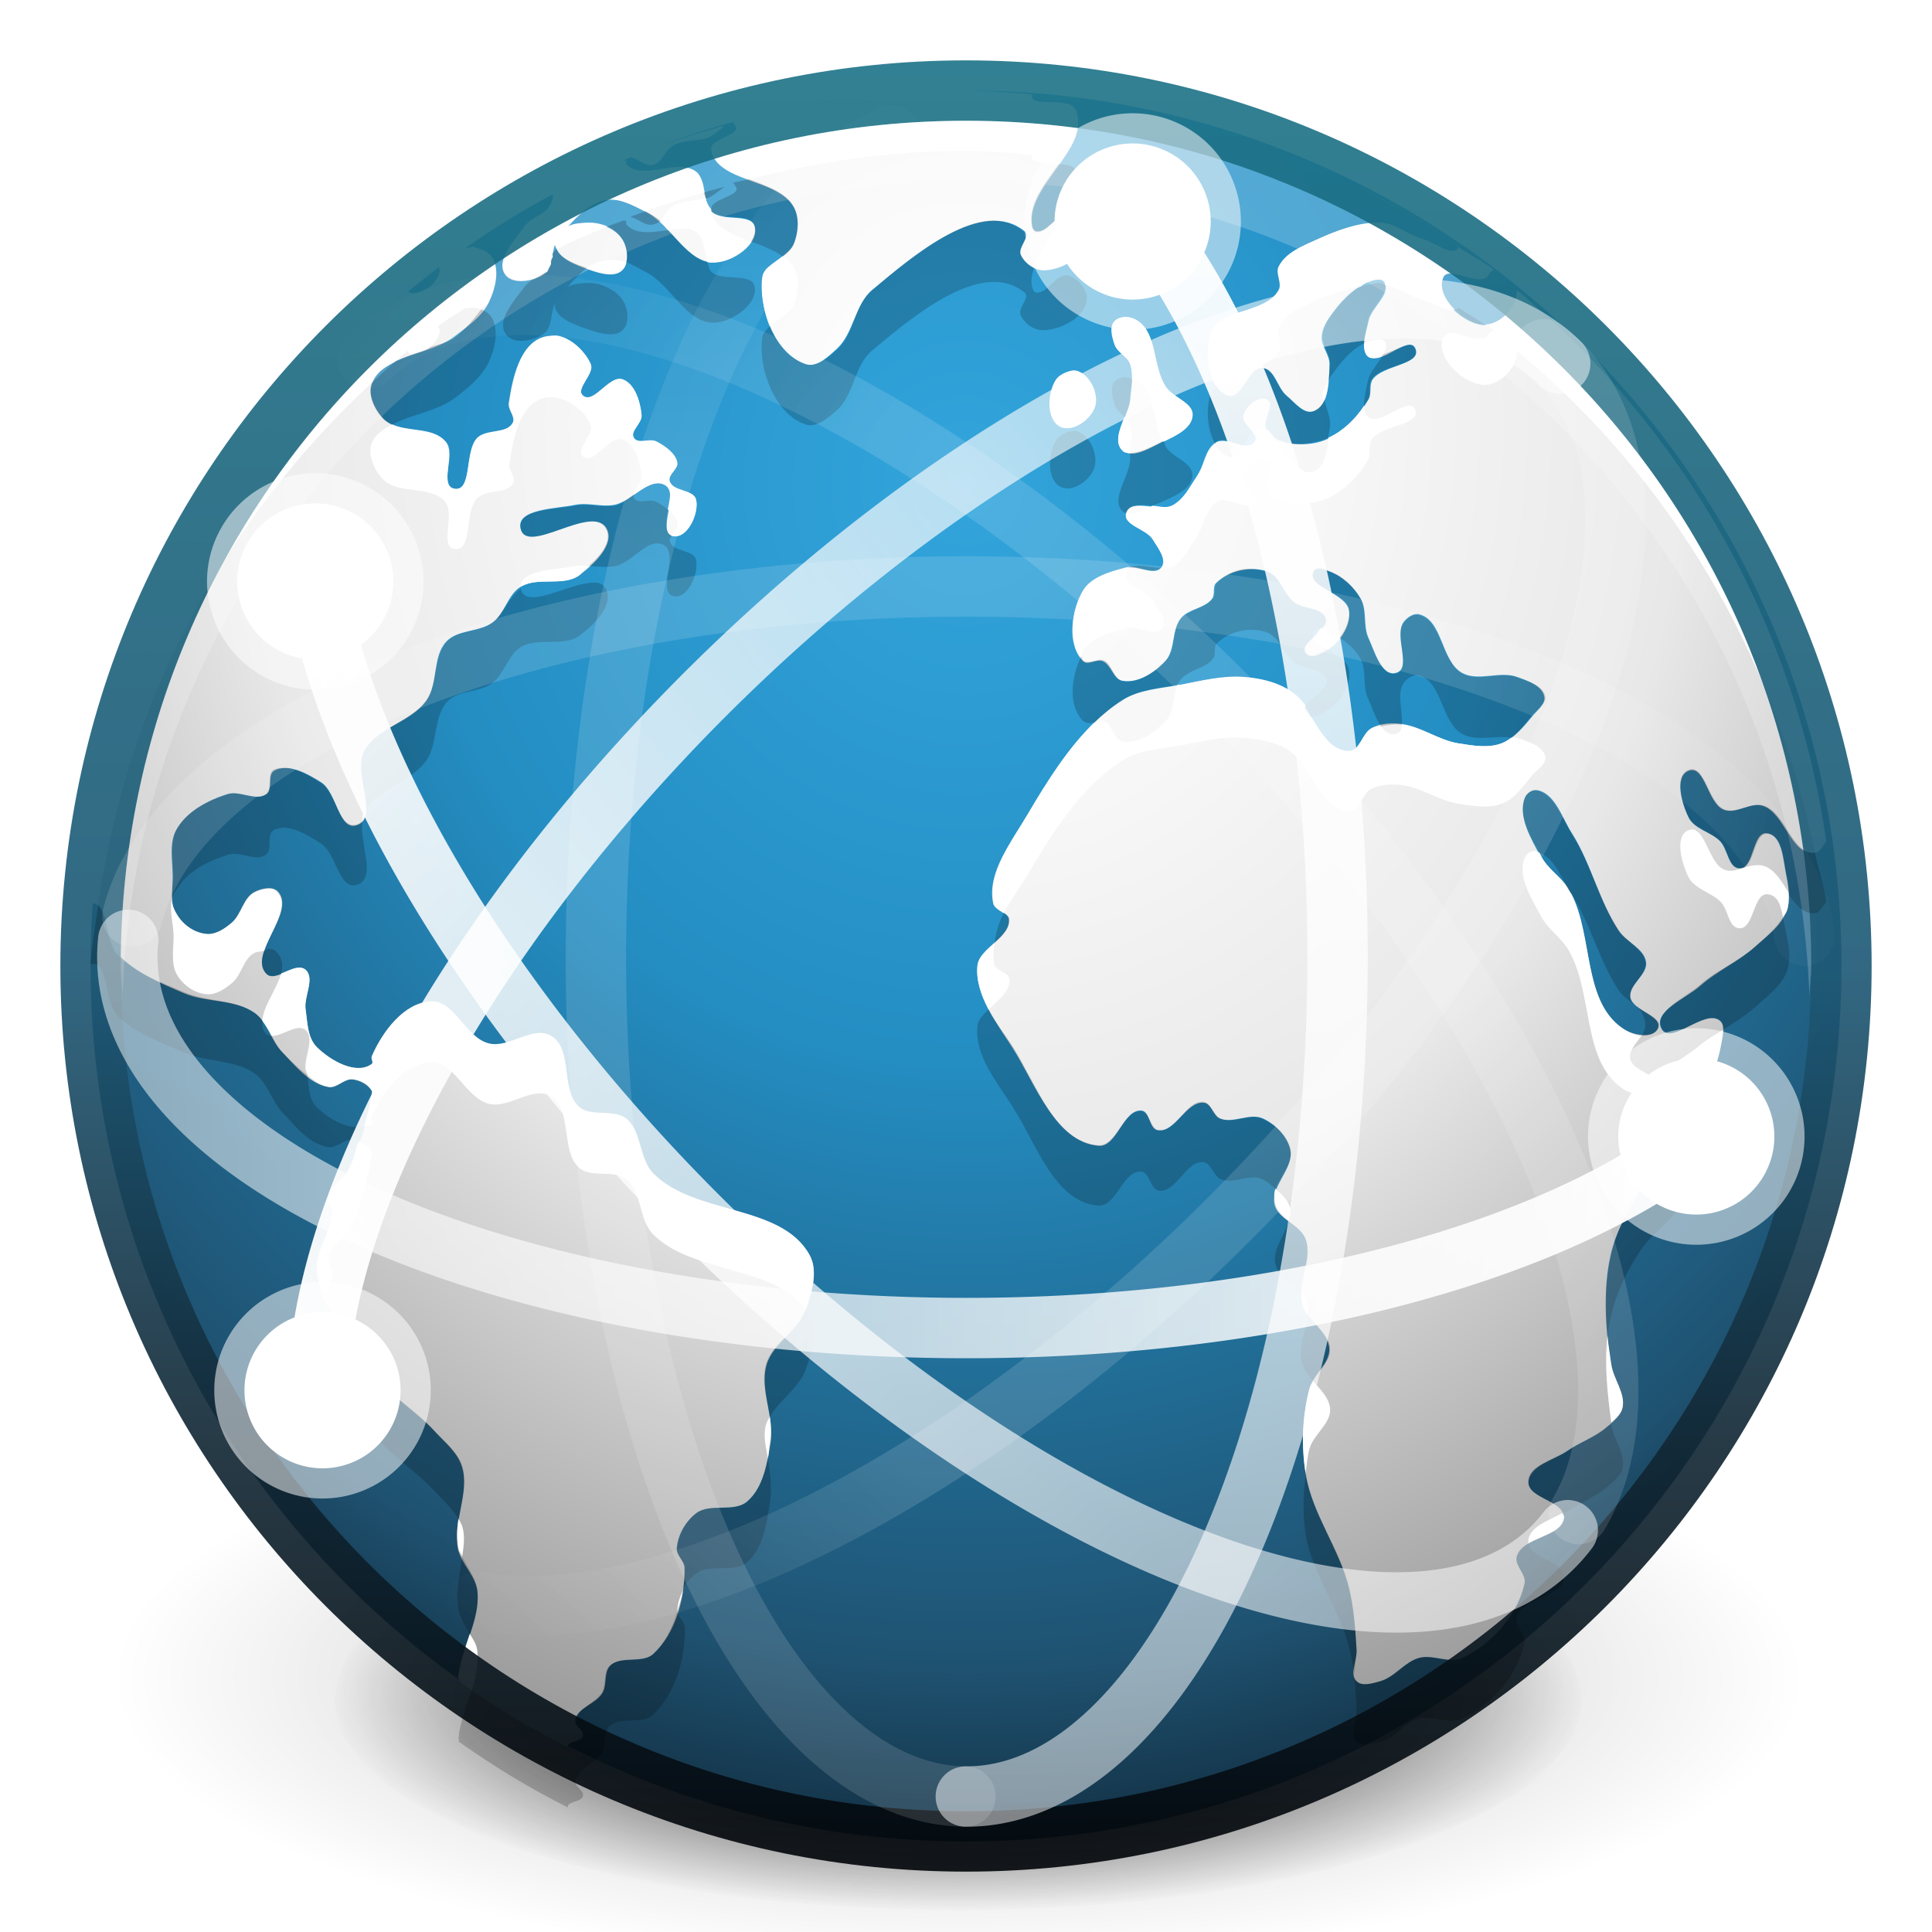 <?xml version="1.0" encoding="UTF-8" standalone="no"?>
<!-- Created with Inkscape (http://www.inkscape.org/) -->

<svg
   xmlns:dc="http://purl.org/dc/elements/1.1/"
   xmlns:cc="http://creativecommons.org/ns#"
   xmlns:rdf="http://www.w3.org/1999/02/22-rdf-syntax-ns#"
   xmlns:svg="http://www.w3.org/2000/svg"
   xmlns="http://www.w3.org/2000/svg"
   xmlns:xlink="http://www.w3.org/1999/xlink"
   xmlns:sodipodi="http://sodipodi.sourceforge.net/DTD/sodipodi-0.dtd"
   xmlns:inkscape="http://www.inkscape.org/namespaces/inkscape"
   version="1.1"
   width="32"
   height="32"
   id="svg4248"
   inkscape:version="0.48.4 r9939"
   sodipodi:docname="applications-internet.svg">
  <sodipodi:namedview
     pagecolor="#ffffff"
     bordercolor="#666666"
     borderopacity="1"
     objecttolerance="10"
     gridtolerance="10"
     guidetolerance="10"
     inkscape:pageopacity="0"
     inkscape:pageshadow="2"
     inkscape:window-width="1364"
     inkscape:window-height="700"
     id="namedview46"
     showgrid="false"
     showborder="false"
     inkscape:zoom="1"
     inkscape:cx="25.527681"
     inkscape:cy="14.670575"
     inkscape:window-x="0"
     inkscape:window-y="28"
     inkscape:window-maximized="1"
     inkscape:current-layer="layer2">
    <inkscape:grid
       type="xygrid"
       id="grid3847" />
  </sodipodi:namedview>
  <defs
     id="defs4250">
    <linearGradient
       id="linearGradient3838">
      <stop
         style="stop-color:#32a5dc;stop-opacity:1"
         offset="0"
         id="stop3840" />
      <stop
         id="stop3843"
         offset="0.357"
         style="stop-color:#248ec3;stop-opacity:1;" />
      <stop
         style="stop-color:#1f5271;stop-opacity:1;"
         offset="0.74"
         id="stop3845" />
      <stop
         style="stop-color:#020509;stop-opacity:1;"
         offset="1"
         id="stop3847" />
    </linearGradient>
    <linearGradient
       id="linearGradient3904">
      <stop
         id="stop3906"
         offset="0"
         style="stop-color:#234683;stop-opacity:1;" />
      <stop
         id="stop3908"
         offset="1"
         style="stop-color:#30589e;stop-opacity:1;" />
    </linearGradient>
    <linearGradient
       inkscape:collect="always"
       id="linearGradient3812">
      <stop
         style="stop-color:#ffffff;stop-opacity:1;"
         offset="0"
         id="stop3814" />
      <stop
         style="stop-color:#ffffff;stop-opacity:0;"
         offset="1"
         id="stop3816" />
    </linearGradient>
    <radialGradient
       inkscape:collect="always"
       xlink:href="#linearGradient3838"
       id="radialGradient3805"
       gradientUnits="userSpaceOnUse"
       gradientTransform="matrix(0,1.326,-1.25,-1.4754776e-8,26.562,-6.723)"
       cx="11.105"
       cy="8.45"
       fx="11.105"
       fy="8.45"
       r="20" />
    <linearGradient
       inkscape:collect="always"
       xlink:href="#linearGradient3812"
       id="linearGradient3818"
       x1="2"
       y1="16"
       x2="30"
       y2="16"
       gradientUnits="userSpaceOnUse"
       gradientTransform="matrix(0,1,-1,0,32,8.5e-7)" />
    <radialGradient
       inkscape:collect="always"
       xlink:href="#linearGradient26113-9-3-1"
       id="radialGradient3755"
       gradientUnits="userSpaceOnUse"
       gradientTransform="matrix(1,0,0,0.37,0,24.512)"
       cx="24.85"
       cy="38.909"
       fx="24.85"
       fy="38.909"
       r="20.203" />
    <linearGradient
       inkscape:collect="always"
       id="linearGradient26113-9-3-1">
      <stop
         style="stop-color: rgb(0, 0, 0); stop-opacity: 1;"
         offset="0"
         id="stop26115-7-7-9" />
      <stop
         style="stop-color: rgb(0, 0, 0); stop-opacity: 0;"
         offset="1"
         id="stop26117-3-7-8" />
    </linearGradient>
    <linearGradient
       inkscape:collect="always"
       id="linearGradient26121-3-8-2">
      <stop
         style="stop-color: rgb(0, 0, 0); stop-opacity: 1;"
         offset="0"
         id="stop26123-4-7-8" />
      <stop
         style="stop-color: rgb(0, 0, 0); stop-opacity: 0;"
         offset="1"
         id="stop26125-3-9-9" />
    </linearGradient>
    <radialGradient
       r="20.203"
       fy="38.909"
       fx="24.85"
       cy="38.909"
       cx="24.85"
       gradientTransform="matrix(1.009,0,0,0.373,-0.211,24.39)"
       gradientUnits="userSpaceOnUse"
       id="radialGradient3972"
       xlink:href="#linearGradient26121-3-8-2"
       inkscape:collect="always" />
    <linearGradient
       id="outerBackgroundGradient">
      <stop
         style="stop-color:#1450b9;stop-opacity:1;"
         offset="0"
         id="stop3864-8-6" />
      <stop
         style="stop-color:#5187e6;stop-opacity:1;"
         offset="1"
         id="stop3866-9-1" />
    </linearGradient>
    <linearGradient
       inkscape:collect="always"
       xlink:href="#linearGradient3840"
       id="linearGradient3902"
       x1="1"
       y1="16"
       x2="31"
       y2="16"
       gradientUnits="userSpaceOnUse"
       gradientTransform="matrix(0,1,1,0,5.0000306e-7,-5.0000565e-7)" />
    <linearGradient
       inkscape:collect="always"
       xlink:href="#linearGradient3904"
       id="linearGradient3109"
       gradientUnits="userSpaceOnUse"
       gradientTransform="matrix(0,-1,1,0,5.0000306e-7,32)"
       x1="1"
       y1="16"
       x2="31"
       y2="16" />
    <radialGradient
       inkscape:collect="always"
       xlink:href="#outerBackgroundGradient"
       id="radialGradient3111"
       gradientUnits="userSpaceOnUse"
       gradientTransform="matrix(4.5367027e-8,-1.763,-1.865,0,31.761,43.251)"
       cx="6.16"
       cy="8.45"
       fx="6.16"
       fy="8.45"
       r="20" />
    <linearGradient
       id="linearGradient3840">
      <stop
         id="stop3842"
         offset="0"
         style="stop-color:#1e7488;stop-opacity:1;" />
      <stop
         style="stop-color:#1e5976;stop-opacity:1;"
         offset="0.5"
         id="stop3844" />
      <stop
         id="stop3846"
         offset="0.75"
         style="stop-color:#122937;stop-opacity:1;" />
      <stop
         id="stop3848"
         offset="1"
         style="stop-color:#020509;stop-opacity:1;" />
    </linearGradient>
    <radialGradient
       inkscape:collect="always"
       xlink:href="#linearGradient3814"
       id="radialGradient3820"
       cx="24"
       cy="13.948"
       fx="24"
       fy="13.948"
       r="19.326"
       gradientTransform="matrix(-1.231,-6.9584993e-8,7.7306876e-8,-1.368,45.517,26.156)"
       gradientUnits="userSpaceOnUse" />
    <linearGradient
       id="linearGradient3814">
      <stop
         style="stop-color:#ffffff;stop-opacity:1"
         offset="0"
         id="stop3816-8" />
      <stop
         id="stop3833"
         offset="0.25"
         style="stop-color:#f7f7f7;stop-opacity:1;" />
      <stop
         id="stop3831"
         offset="0.5"
         style="stop-color:#e8e8e8;stop-opacity:1;" />
      <stop
         style="stop-color:#7d7d7d;stop-opacity:1;"
         offset="1"
         id="stop3818" />
    </linearGradient>
    <radialGradient
       inkscape:collect="always"
       xlink:href="#linearGradient3850"
       id="radialGradient3811"
       cx="24"
       cy="12"
       fx="24"
       fy="12"
       r="19.5"
       gradientUnits="userSpaceOnUse"
       gradientTransform="matrix(-1.641,4.1570429e-8,-4.6184956e-8,-1.823,63.385,33.878)" />
    <linearGradient
       id="linearGradient3850">
      <stop
         id="stop3852"
         offset="0"
         style="stop-color:#32a5dc;stop-opacity:1" />
      <stop
         style="stop-color:#248ec3;stop-opacity:1;"
         offset="0.5"
         id="stop3854" />
      <stop
         id="stop3856"
         offset="0.75"
         style="stop-color:#1f5271;stop-opacity:1;" />
      <stop
         id="stop3858"
         offset="1"
         style="stop-color:#020509;stop-opacity:1;" />
    </linearGradient>
    <linearGradient
       inkscape:collect="always"
       xlink:href="#linearGradient3678"
       id="linearGradient3064"
       gradientUnits="userSpaceOnUse"
       gradientTransform="matrix(0,0.647,0.647,0,1.139,-0.489)"
       x1="35.5"
       y1="22"
       x2="48.263"
       y2="21.914" />
    <linearGradient
       id="linearGradient3678">
      <stop
         id="stop3680"
         style="stop-color:#ffffff;stop-opacity:0.134"
         offset="0" />
      <stop
         id="stop3682"
         style="stop-color:#ffffff;stop-opacity:0"
         offset="1" />
    </linearGradient>
    <linearGradient
       inkscape:collect="always"
       xlink:href="#linearGradient3672"
       id="linearGradient3058"
       gradientUnits="userSpaceOnUse"
       gradientTransform="matrix(0,0.647,0.647,0,1.139,-0.489)"
       x1="3.5"
       y1="23"
       x2="47.5"
       y2="23" />
    <linearGradient
       id="linearGradient3672">
      <stop
         id="stop3674"
         style="stop-color:#ffffff;stop-opacity:0.492"
         offset="0" />
      <stop
         id="stop3676"
         style="stop-color:#ffffff;stop-opacity:1"
         offset="1" />
    </linearGradient>
    <linearGradient
       inkscape:collect="always"
       xlink:href="#linearGradient3678"
       id="linearGradient3054"
       gradientUnits="userSpaceOnUse"
       gradientTransform="matrix(0.457,0.457,-0.457,0.457,14.869,-6.176)"
       x1="14.893"
       y1="22.293"
       x2="4.063"
       y2="21.83" />
    <linearGradient
       id="linearGradient3109-2">
      <stop
         id="stop3111"
         style="stop-color:#ffffff;stop-opacity:0.134"
         offset="0" />
      <stop
         id="stop3113"
         style="stop-color:#ffffff;stop-opacity:0"
         offset="1" />
    </linearGradient>
    <linearGradient
       inkscape:collect="always"
       xlink:href="#linearGradient3672"
       id="linearGradient3051"
       gradientUnits="userSpaceOnUse"
       gradientTransform="matrix(0.457,0.457,-0.457,0.457,14.869,-6.176)"
       x1="46.006"
       y1="23.707"
       x2="4.287"
       y2="27.243" />
    <linearGradient
       id="linearGradient3116">
      <stop
         id="stop3118"
         style="stop-color:#ffffff;stop-opacity:0.492"
         offset="0" />
      <stop
         id="stop3120"
         style="stop-color:#ffffff;stop-opacity:1"
         offset="1" />
    </linearGradient>
    <linearGradient
       inkscape:collect="always"
       xlink:href="#linearGradient3672"
       id="linearGradient3047"
       gradientUnits="userSpaceOnUse"
       gradientTransform="matrix(0.457,-0.457,-0.457,-0.457,14.749,38.235)"
       x1="48.127"
       y1="25.828"
       x2="2.873"
       y2="24.414" />
    <linearGradient
       id="linearGradient3123">
      <stop
         id="stop3125"
         style="stop-color:#ffffff;stop-opacity:0.492"
         offset="0" />
      <stop
         id="stop3127"
         style="stop-color:#ffffff;stop-opacity:1"
         offset="1" />
    </linearGradient>
    <linearGradient
       inkscape:collect="always"
       xlink:href="#linearGradient3678"
       id="linearGradient3043"
       gradientUnits="userSpaceOnUse"
       gradientTransform="matrix(0.457,-0.457,-0.457,-0.457,14.749,38.235)"
       x1="14.893"
       y1="23.707"
       x2="2.832"
       y2="24.109" />
    <linearGradient
       id="linearGradient3130">
      <stop
         id="stop3132"
         style="stop-color:#ffffff;stop-opacity:0.134"
         offset="0" />
      <stop
         id="stop3134"
         style="stop-color:#ffffff;stop-opacity:0"
         offset="1" />
    </linearGradient>
    <linearGradient
       inkscape:collect="always"
       xlink:href="#linearGradient3672"
       id="linearGradient3040"
       gradientUnits="userSpaceOnUse"
       gradientTransform="matrix(0.647,0,0,-0.647,-0.478,30.873)"
       x1="4.49"
       y1="23"
       x2="47.5"
       y2="23" />
    <linearGradient
       id="linearGradient3137">
      <stop
         id="stop3139"
         style="stop-color:#ffffff;stop-opacity:0.492"
         offset="0" />
      <stop
         id="stop3141"
         style="stop-color:#ffffff;stop-opacity:1"
         offset="1" />
    </linearGradient>
    <linearGradient
       inkscape:collect="always"
       xlink:href="#linearGradient3678"
       id="linearGradient3036"
       gradientUnits="userSpaceOnUse"
       gradientTransform="matrix(0.647,0,0,-0.647,-0.478,30.873)"
       x1="37.5"
       y1="23"
       x2="49.09"
       y2="23.173" />
    <linearGradient
       id="linearGradient3144">
      <stop
         id="stop3146"
         style="stop-color:#ffffff;stop-opacity:0.134"
         offset="0" />
      <stop
         id="stop3148"
         style="stop-color:#ffffff;stop-opacity:0"
         offset="1" />
    </linearGradient>
    <linearGradient
       y2="23.173"
       x2="49.09"
       y1="23"
       x1="37.5"
       gradientTransform="matrix(0.647,0,0,-0.647,-0.478,30.873)"
       gradientUnits="userSpaceOnUse"
       id="linearGradient3163"
       xlink:href="#linearGradient3678"
       inkscape:collect="always" />
    <linearGradient
       inkscape:collect="always"
       xlink:href="#linearGradient3678"
       id="linearGradient3989"
       gradientUnits="userSpaceOnUse"
       gradientTransform="matrix(0,0.647,0.647,0,1.139,-0.489)"
       x1="35.5"
       y1="22"
       x2="48.263"
       y2="21.914" />
    <linearGradient
       inkscape:collect="always"
       xlink:href="#linearGradient3672"
       id="linearGradient3991"
       gradientUnits="userSpaceOnUse"
       gradientTransform="matrix(0,0.647,0.647,0,1.139,-0.489)"
       x1="3.5"
       y1="23"
       x2="47.5"
       y2="23" />
    <linearGradient
       inkscape:collect="always"
       xlink:href="#linearGradient3678"
       id="linearGradient3993"
       gradientUnits="userSpaceOnUse"
       gradientTransform="matrix(0.457,0.457,-0.457,0.457,14.869,-6.176)"
       x1="14.893"
       y1="22.293"
       x2="4.063"
       y2="21.83" />
    <linearGradient
       inkscape:collect="always"
       xlink:href="#linearGradient3672"
       id="linearGradient3995"
       gradientUnits="userSpaceOnUse"
       gradientTransform="matrix(0.457,0.457,-0.457,0.457,14.869,-6.176)"
       x1="46.006"
       y1="23.707"
       x2="4.287"
       y2="27.243" />
    <linearGradient
       inkscape:collect="always"
       xlink:href="#linearGradient3672"
       id="linearGradient3997"
       gradientUnits="userSpaceOnUse"
       gradientTransform="matrix(0.457,-0.457,-0.457,-0.457,14.749,38.235)"
       x1="48.127"
       y1="25.828"
       x2="2.873"
       y2="24.414" />
    <linearGradient
       inkscape:collect="always"
       xlink:href="#linearGradient3678"
       id="linearGradient3999"
       gradientUnits="userSpaceOnUse"
       gradientTransform="matrix(0.457,-0.457,-0.457,-0.457,14.749,38.235)"
       x1="14.893"
       y1="23.707"
       x2="2.832"
       y2="24.109" />
    <linearGradient
       inkscape:collect="always"
       xlink:href="#linearGradient3672"
       id="linearGradient4001"
       gradientUnits="userSpaceOnUse"
       gradientTransform="matrix(0.647,0,0,-0.647,-0.478,30.873)"
       x1="4.49"
       y1="23"
       x2="47.5"
       y2="23" />
    <linearGradient
       inkscape:collect="always"
       xlink:href="#linearGradient3678"
       id="linearGradient4003"
       gradientUnits="userSpaceOnUse"
       gradientTransform="matrix(0.647,0,0,-0.647,-0.478,30.873)"
       x1="37.5"
       y1="23"
       x2="49.09"
       y2="23.173" />
    <linearGradient
       inkscape:collect="always"
       xlink:href="#linearGradient3678"
       id="linearGradient4006"
       gradientUnits="userSpaceOnUse"
       gradientTransform="matrix(0.647,0,0,-0.647,10.522,30.019)"
       x1="37.5"
       y1="23"
       x2="49.09"
       y2="23.173" />
    <linearGradient
       inkscape:collect="always"
       xlink:href="#linearGradient3672"
       id="linearGradient4010"
       gradientUnits="userSpaceOnUse"
       gradientTransform="matrix(0.647,0,0,-0.647,10.522,30.019)"
       x1="4.49"
       y1="23"
       x2="47.5"
       y2="23" />
    <linearGradient
       inkscape:collect="always"
       xlink:href="#linearGradient3678"
       id="linearGradient4013"
       gradientUnits="userSpaceOnUse"
       gradientTransform="matrix(0.457,-0.457,-0.457,-0.457,25.749,37.381)"
       x1="14.893"
       y1="23.707"
       x2="2.832"
       y2="24.109" />
    <linearGradient
       inkscape:collect="always"
       xlink:href="#linearGradient3672"
       id="linearGradient4017"
       gradientUnits="userSpaceOnUse"
       gradientTransform="matrix(0.457,-0.457,-0.457,-0.457,25.749,37.381)"
       x1="48.127"
       y1="25.828"
       x2="2.873"
       y2="24.414" />
    <linearGradient
       inkscape:collect="always"
       xlink:href="#linearGradient3672"
       id="linearGradient4021"
       gradientUnits="userSpaceOnUse"
       gradientTransform="matrix(0.457,0.457,-0.457,0.457,25.869,-7.03)"
       x1="46.006"
       y1="23.707"
       x2="4.287"
       y2="27.243" />
    <linearGradient
       inkscape:collect="always"
       xlink:href="#linearGradient3678"
       id="linearGradient4024"
       gradientUnits="userSpaceOnUse"
       gradientTransform="matrix(0.457,0.457,-0.457,0.457,25.869,-7.03)"
       x1="14.893"
       y1="22.293"
       x2="4.063"
       y2="21.83" />
    <linearGradient
       inkscape:collect="always"
       xlink:href="#linearGradient3672"
       id="linearGradient4028"
       gradientUnits="userSpaceOnUse"
       gradientTransform="matrix(0,0.647,0.647,0,12.139,-1.343)"
       x1="3.5"
       y1="23"
       x2="47.5"
       y2="23" />
    <linearGradient
       inkscape:collect="always"
       xlink:href="#linearGradient3678"
       id="linearGradient4031"
       gradientUnits="userSpaceOnUse"
       gradientTransform="matrix(0,0.647,0.647,0,12.139,-1.343)"
       x1="35.5"
       y1="22"
       x2="48.263"
       y2="21.914" />
    <linearGradient
       inkscape:collect="always"
       xlink:href="#linearGradient3678"
       id="linearGradient4047"
       gradientUnits="userSpaceOnUse"
       gradientTransform="matrix(0,0.647,0.647,0,12.139,-1.343)"
       x1="35.5"
       y1="22"
       x2="48.263"
       y2="21.914" />
    <linearGradient
       inkscape:collect="always"
       xlink:href="#linearGradient3672"
       id="linearGradient4049"
       gradientUnits="userSpaceOnUse"
       gradientTransform="matrix(0,0.647,0.647,0,12.139,-1.343)"
       x1="3.5"
       y1="23"
       x2="47.5"
       y2="23" />
    <linearGradient
       inkscape:collect="always"
       xlink:href="#linearGradient3678"
       id="linearGradient4051"
       gradientUnits="userSpaceOnUse"
       gradientTransform="matrix(0.457,0.457,-0.457,0.457,25.869,-7.03)"
       x1="14.893"
       y1="22.293"
       x2="4.063"
       y2="21.83" />
    <linearGradient
       inkscape:collect="always"
       xlink:href="#linearGradient3672"
       id="linearGradient4053"
       gradientUnits="userSpaceOnUse"
       gradientTransform="matrix(0.457,0.457,-0.457,0.457,25.869,-7.03)"
       x1="46.006"
       y1="23.707"
       x2="4.287"
       y2="27.243" />
    <linearGradient
       inkscape:collect="always"
       xlink:href="#linearGradient3672"
       id="linearGradient4055"
       gradientUnits="userSpaceOnUse"
       gradientTransform="matrix(0.457,-0.457,-0.457,-0.457,25.749,37.381)"
       x1="48.127"
       y1="25.828"
       x2="2.873"
       y2="24.414" />
    <linearGradient
       inkscape:collect="always"
       xlink:href="#linearGradient3678"
       id="linearGradient4057"
       gradientUnits="userSpaceOnUse"
       gradientTransform="matrix(0.457,-0.457,-0.457,-0.457,25.749,37.381)"
       x1="14.893"
       y1="23.707"
       x2="2.832"
       y2="24.109" />
    <linearGradient
       inkscape:collect="always"
       xlink:href="#linearGradient3672"
       id="linearGradient4059"
       gradientUnits="userSpaceOnUse"
       gradientTransform="matrix(0.647,0,0,-0.647,10.522,30.019)"
       x1="4.49"
       y1="23"
       x2="47.5"
       y2="23" />
    <linearGradient
       inkscape:collect="always"
       xlink:href="#linearGradient3678"
       id="linearGradient4061"
       gradientUnits="userSpaceOnUse"
       gradientTransform="matrix(0.647,0,0,-0.647,10.522,30.019)"
       x1="37.5"
       y1="23"
       x2="49.09"
       y2="23.173" />
  </defs>
  <g
     inkscape:groupmode="layer"
     id="layer1"
     inkscape:label="Background">
    <path
       sodipodi:type="arc"
       style="fill:url(#radialGradient3972);fill-opacity:1;stroke:none;display:inline;filter:url(#filter5927);enable-background:new"
       id="path8606"
       sodipodi:cx="24.849752"
       sodipodi:cy="38.908627"
       sodipodi:rx="20.203051"
       sodipodi:ry="7.4751287"
       d="m 45.053,38.909 a 20.203,7.475 0 1 1 -40.406,0 20.203,7.475 0 1 1 40.406,0 z"
       transform="matrix(0.511,0,0,0.466,3.17,10.024)" />
    <path
       transform="matrix(0.691,0,0,0.63,-1.295,3.283)"
       d="m 45.053,38.909 a 20.203,7.475 0 1 1 -40.406,0 20.203,7.475 0 1 1 40.406,0 z"
       sodipodi:ry="7.4751287"
       sodipodi:rx="20.203051"
       sodipodi:cy="38.908627"
       sodipodi:cx="24.849752"
       id="path8608"
       style="opacity:0.518;fill:url(#radialGradient3755);fill-opacity:1;stroke:none;display:inline;filter:url(#filter5788);enable-background:new"
       sodipodi:type="arc" />
    <path
       style="color:#000000;fill:url(#radialGradient3805);fill-opacity:1;fill-rule:nonzero;stroke:none;stroke-width:1;marker:none;visibility:visible;display:inline;overflow:visible;enable-background:accumulate"
       id="path2555-7"
       inkscape:connector-curvature="0"
       d="M 16,1.5 C 7.999,1.5 1.5,7.999 1.5,16 1.5,24.001 7.999,30.5 16,30.5 24.001,30.5 30.5,24.001 30.5,16 c 0,-8.001 -6.499,-14.5 -14.5,-14.5 z" />
    <path
       style="color:#bebebe;fill:url(#radialGradient3820);fill-opacity:1;fill-rule:nonzero;stroke:none;stroke-width:1;marker:none;visibility:visible;display:inline;overflow:visible;enable-background:accumulate"
       d="m 15.935,1.5 c -1.319,0 -2.605,0.188 -3.819,0.518 0.035,-0.008 0.042,0.031 0.065,0.065 0.103,0.152 -0.403,0.206 -0.388,0.388 0.046,0.555 1.105,0.476 1.359,0.971 0.089,0.173 0.069,0.401 0,0.583 -0.092,0.243 -0.484,0.325 -0.518,0.583 -0.07,0.526 0.209,1.256 0.712,1.424 0.183,0.061 0.376,-0.128 0.518,-0.259 0.277,-0.256 0.294,-0.728 0.583,-0.971 0.69,-0.58 1.826,-1.541 2.525,-0.971 0.102,0.083 -0.117,0.268 -0.065,0.388 0.062,0.143 0.233,0.262 0.388,0.259 0.293,-0.006 0.676,-0.227 0.712,-0.518 0.021,-0.167 -0.159,-0.354 -0.324,-0.388 -0.189,-0.04 -0.327,0.29 -0.518,0.259 -0.03,-0.004 -0.058,-0.035 -0.065,-0.065 C 16.952,3.092 18.103,2.449 17.813,1.824 17.706,1.595 17.015,1.802 17.1,1.565 16.716,1.534 16.327,1.5 15.935,1.5 z m 1.165,0.065 c 0.417,0.033 0.826,0.127 1.23,0.194 -0.409,-0.068 -0.81,-0.161 -1.23,-0.194 z m -5.114,0.518 c -0.535,0.151 -1.045,0.309 -1.554,0.518 0.135,0.022 0.256,0.161 0.388,0.129 0.149,-0.035 0.19,-0.25 0.324,-0.324 0.174,-0.096 0.393,-0.068 0.583,-0.129 0.078,-0.025 0.177,-0.135 0.259,-0.194 z m -1.683,0.583 c -0.39,0.165 -0.794,0.321 -1.165,0.518 0.057,0.031 0.027,0.136 0,0.194 C 9.055,3.558 8.802,3.605 8.685,3.766 8.52,3.993 8.206,4.309 8.362,4.542 c 0.12,0.18 0.47,0.123 0.647,0 0.151,-0.105 0.121,-0.349 0.194,-0.518 -0.012,0.246 0.35,0.373 0.583,0.453 0.163,0.056 0.396,0.122 0.518,0 0.122,-0.122 0.094,-0.373 0,-0.518 -0.116,-0.178 -0.371,-0.274 -0.583,-0.259 -0.102,0.006 -0.221,0.01 -0.324,0.065 0.184,-0.205 0.386,-0.407 0.647,-0.453 0.222,-0.039 0.445,0.095 0.647,0.194 0.43,0.212 0.687,0.867 1.165,0.842 C 12.147,4.332 12.56,4.051 12.504,3.766 12.456,3.518 11.974,3.682 11.792,3.507 11.625,3.345 11.718,3 11.533,2.859 11.222,2.623 10.629,3.021 10.368,2.73 c -0.015,-0.017 0,-0.043 0,-0.065 -0.019,0.008 -0.046,-0.008 -0.065,0 z m 12.234,0.453 c 0.5,0.26 1.022,0.526 1.489,0.842 C 23.546,3.635 23.057,3.384 22.538,3.118 z m 0.324,0.583 c -0.355,-0.019 -0.712,0.111 -1.036,0.259 -0.24,0.109 -0.526,0.22 -0.647,0.453 -0.06,0.115 0.062,0.275 0,0.388 -0.209,0.384 -0.94,0.306 -1.1,0.712 -0.131,0.331 -0.077,0.92 0.259,1.036 0.233,0.08 0.338,-0.478 0.583,-0.453 0.198,0.021 0.235,0.326 0.388,0.453 0.134,0.111 0.291,0.321 0.453,0.259 0.255,-0.097 0.253,-0.504 0.259,-0.777 0.004,-0.157 -0.138,-0.296 -0.129,-0.453 0.006,-0.116 0.063,-0.228 0.129,-0.324 0.166,-0.238 0.376,-0.479 0.647,-0.583 0.081,-0.031 0.211,-0.071 0.259,0 0.13,0.192 -0.215,0.419 -0.259,0.647 -0.037,0.191 -0.148,0.457 0,0.583 0.2,0.17 0.675,-0.372 0.777,-0.129 0.114,0.271 -0.554,0.271 -0.712,0.518 -0.059,0.093 -0.008,0.229 -0.065,0.324 -0.187,0.316 -0.484,0.626 -0.842,0.712 -0.28,0.068 -0.662,0.031 -0.842,-0.194 -0.108,-0.135 0.152,-0.436 0,-0.518 -0.137,-0.073 -0.344,0.11 -0.388,0.259 -0.047,0.157 0.285,0.316 0.194,0.453 -0.119,0.18 -0.461,-0.109 -0.647,0 -0.191,0.113 -0.197,0.4 -0.324,0.583 -0.114,0.163 -0.215,0.355 -0.388,0.453 -0.229,0.129 -0.697,-0.121 -0.777,0.129 -0.065,0.203 0.345,0.269 0.453,0.453 0.08,0.135 0.224,0.328 0.129,0.453 -0.117,0.155 -0.394,-0.048 -0.583,0 -0.262,0.067 -0.574,0.156 -0.712,0.388 -0.198,0.334 -0.275,0.891 0,1.165 0.076,0.076 0.224,-0.041 0.324,0 0.141,0.058 0.174,0.296 0.324,0.324 0.257,0.047 0.535,-0.132 0.712,-0.324 0.172,-0.185 0.1,-0.516 0.259,-0.712 0.128,-0.158 0.398,-0.159 0.518,-0.324 0.052,-0.072 0.001,-0.197 0.065,-0.259 0.205,-0.202 0.568,-0.283 0.842,-0.194 0.218,0.07 0.272,0.378 0.453,0.518 0.153,0.118 0.461,0.075 0.518,0.259 0.066,0.212 -0.462,0.409 -0.324,0.583 0.098,0.123 0.335,-0.027 0.453,-0.129 0.16,-0.139 0.292,-0.373 0.259,-0.583 -0.046,-0.287 -0.701,-0.382 -0.583,-0.647 0.035,-0.079 0.178,-0.03 0.259,0 0.215,0.081 0.403,0.255 0.518,0.453 0.11,0.19 0.038,0.447 0.129,0.647 0.102,0.224 0.215,0.644 0.453,0.583 0.275,-0.071 -0.038,-0.612 0.129,-0.842 0.057,-0.078 0.165,-0.152 0.259,-0.129 0.39,0.094 0.361,0.777 0.712,0.971 0.265,0.146 0.621,-0.038 0.906,0.065 0.175,0.063 0.415,0.142 0.453,0.324 0.026,0.123 -0.114,0.227 -0.194,0.324 -0.147,0.176 -0.303,0.372 -0.518,0.453 -0.222,0.083 -0.478,0.038 -0.712,0 -0.337,-0.055 -0.631,-0.293 -0.971,-0.324 -0.152,-0.015 -0.317,-0.004 -0.453,0.065 -0.164,0.082 -0.205,0.388 -0.388,0.388 -0.488,0 -0.613,-0.791 -1.036,-1.036 -0.213,-0.123 -0.467,-0.177 -0.712,-0.194 -0.347,-0.025 -0.694,0.063 -1.036,0.129 -0.329,0.064 -0.689,0.078 -0.971,0.259 -0.684,0.438 -1.141,1.177 -1.554,1.877 -0.27,0.459 -0.692,0.967 -0.583,1.489 0.025,0.12 0.247,0.138 0.259,0.259 0.031,0.31 -0.489,0.467 -0.518,0.777 -0.045,0.491 0.319,0.943 0.583,1.359 0.384,0.608 0.708,1.56 1.424,1.618 0.306,0.025 0.407,-0.615 0.712,-0.583 0.137,0.015 0.123,0.298 0.259,0.324 0.295,0.055 0.479,-0.492 0.777,-0.453 0.121,0.017 0.146,0.212 0.259,0.259 0.219,0.091 0.496,-0.098 0.712,0 0.209,0.095 0.403,0.294 0.453,0.518 0.069,0.307 -0.329,0.6 -0.259,0.906 0.058,0.253 0.433,0.337 0.518,0.583 0.113,0.327 -0.145,0.699 -0.065,1.036 0.069,0.292 0.443,0.477 0.453,0.777 0.008,0.241 -0.263,0.414 -0.324,0.647 -0.12,0.46 -0.14,0.955 -0.065,1.424 0.106,0.661 0.551,1.228 0.712,1.877 0.084,0.338 0.108,0.688 0.129,1.036 0.01,0.172 -0.122,0.396 0,0.518 0.092,0.092 0.264,0.035 0.388,0 0.243,-0.067 0.405,-0.321 0.647,-0.388 0.229,-0.063 0.497,0.1 0.712,0 0.486,-0.226 0.924,-0.706 1.036,-1.23 0.033,-0.154 -0.176,-0.303 -0.129,-0.453 0.099,-0.322 0.762,-0.311 0.777,-0.647 0.012,-0.274 -0.598,-0.308 -0.583,-0.583 0.015,-0.276 0.42,-0.36 0.647,-0.518 0.207,-0.144 0.458,-0.223 0.647,-0.388 0.104,-0.091 0.231,-0.188 0.259,-0.324 0.05,-0.241 -0.162,-0.468 -0.194,-0.712 -0.08,-0.599 -0.132,-1.223 0,-1.812 0.088,-0.396 0.294,-0.763 0.518,-1.1 0.161,-0.242 0.427,-0.402 0.583,-0.647 0.327,-0.514 0.591,-1.086 0.712,-1.683 0.03,-0.148 0.114,-0.354 0,-0.453 -0.246,-0.215 -0.819,0.419 -0.971,0.129 -0.149,-0.284 0.408,-0.499 0.647,-0.712 0.277,-0.247 0.63,-0.399 0.906,-0.647 0.193,-0.174 0.426,-0.34 0.518,-0.583 0.069,-0.181 0.041,-0.393 0,-0.583 -0.055,-0.255 -0.065,-0.682 -0.324,-0.712 -0.244,-0.029 -0.207,0.588 -0.453,0.583 -0.186,-0.004 -0.194,-0.32 -0.324,-0.453 -0.151,-0.154 -0.421,-0.195 -0.518,-0.388 -0.116,-0.232 -0.242,-0.684 0,-0.777 0.271,-0.104 0.312,0.543 0.583,0.647 0.202,0.078 0.442,-0.134 0.647,-0.065 0.362,0.121 0.461,0.811 0.842,0.777 0.086,-0.008 0.142,-0.138 0.194,-0.194 -0.525,-3.653 -2.397,-6.885 -5.114,-9.127 0.019,0.259 -0.258,0.581 -0.518,0.583 -0.351,0.002 -0.853,-0.455 -0.712,-0.777 0.095,-0.217 0.493,0.091 0.712,0 0.056,-0.023 0.069,-0.127 0.129,-0.129 C 24.553,4.335 24.349,4.223 24.156,4.089 24.101,4.28 23.765,4.016 23.574,3.96 23.331,3.889 23.114,3.714 22.862,3.701 z M 7.714,4.089 C 7.561,4.196 7.41,4.301 7.261,4.413 7.353,4.484 7.222,4.664 7.132,4.737 7.029,4.819 6.795,4.922 6.743,4.801 3.77,7.255 1.788,10.882 1.5,14.964 c 0.311,-0.068 0.232,0.612 0.453,0.842 0.295,0.307 0.709,0.481 1.1,0.647 0.371,0.157 0.836,0.091 1.165,0.324 0.215,0.152 0.27,0.458 0.453,0.647 0.225,0.233 0.457,0.531 0.777,0.583 0.135,0.022 0.253,-0.144 0.388,-0.129 0.125,0.015 0.262,0.085 0.324,0.194 0.01,0.019 0.004,0.044 0,0.065 -0.065,0.425 -0.196,0.845 -0.388,1.23 -0.083,0.166 -0.289,0.271 -0.324,0.453 -0.017,0.087 0.066,0.17 0.065,0.259 -0.002,0.335 -0.3,0.639 -0.259,0.971 0.082,0.661 0.561,1.223 0.971,1.748 0.273,0.349 0.672,0.579 0.971,0.906 0.166,0.182 0.379,0.348 0.453,0.583 0.137,0.432 -0.15,0.914 -0.065,1.359 0.049,0.256 0.297,0.453 0.324,0.712 0.049,0.484 -0.269,0.94 -0.324,1.424 -0.002,0.022 0.021,0.06 0,0.065 0.584,0.414 1.169,0.775 1.812,1.1 -0.022,-0.106 0.234,-0.089 0.259,-0.194 0.022,-0.094 -0.145,-0.164 -0.129,-0.259 0.034,-0.211 0.345,-0.269 0.453,-0.453 0.08,-0.135 0.019,-0.343 0.129,-0.453 0.175,-0.173 0.531,-0.028 0.712,-0.194 0.372,-0.342 0.526,-0.919 0.518,-1.424 -0.002,-0.116 -0.137,-0.208 -0.129,-0.324 0.015,-0.222 0.146,-0.449 0.324,-0.583 0.23,-0.173 0.623,-0.006 0.842,-0.194 0.265,-0.227 0.331,-0.627 0.388,-0.971 0.071,-0.426 -0.186,-0.88 -0.065,-1.295 0.104,-0.356 0.522,-0.557 0.647,-0.906 0.103,-0.285 0.212,-0.642 0.065,-0.906 -0.474,-0.852 -1.907,-0.663 -2.589,-1.359 -0.236,-0.241 -0.19,-0.695 -0.453,-0.906 C 10.16,18.358 9.792,18.506 9.592,18.33 9.279,18.055 9.496,17.379 9.138,17.165 8.84,16.987 8.439,17.382 8.103,17.295 7.714,17.194 7.532,16.559 7.132,16.583 c -0.442,0.026 -0.795,0.5 -0.971,0.906 -0.017,0.04 0.034,0.104 0,0.129 C 5.91,17.807 5.478,17.58 5.254,17.359 5.094,17.201 5.093,16.935 5.06,16.712 c -0.031,-0.213 0.16,-0.503 0,-0.647 -0.161,-0.145 -0.497,0.221 -0.647,0.065 -0.317,-0.33 0.494,-1.014 0.194,-1.359 -0.085,-0.098 -0.273,-0.058 -0.388,0 -0.193,0.097 -0.223,0.38 -0.388,0.518 -0.111,0.093 -0.244,0.201 -0.388,0.194 -0.203,-0.01 -0.41,-0.151 -0.518,-0.324 -0.115,-0.184 -0.063,-0.43 -0.065,-0.647 -0.002,-0.26 -0.065,-0.552 0.065,-0.777 0.171,-0.295 0.516,-0.481 0.842,-0.583 0.206,-0.064 0.472,0.126 0.647,0 0.111,-0.08 0.01,-0.323 0.129,-0.388 0.234,-0.128 0.551,0.051 0.777,0.194 0.259,0.164 0.289,0.8 0.583,0.712 0.395,-0.118 -0.067,-0.867 0.129,-1.23 C 6.243,12.049 6.814,11.964 7.067,11.598 7.261,11.318 7.158,10.877 7.391,10.627 7.582,10.422 7.944,10.474 8.167,10.304 8.363,10.154 8.411,9.85 8.621,9.721 8.901,9.547 9.323,9.719 9.592,9.527 9.835,9.353 10.194,9.01 10.045,8.75 c -0.236,-0.412 -1.329,0.465 -1.424,0 -0.066,-0.322 0.584,-0.322 0.906,-0.388 0.211,-0.043 0.435,0.039 0.647,0 0.295,-0.055 0.582,-0.474 0.842,-0.324 0.246,0.142 -0.148,0.78 0.129,0.842 0.228,0.05 0.43,-0.353 0.388,-0.583 C 11.5,8.114 11.133,8.151 11.08,7.973 11.048,7.862 11.233,7.763 11.21,7.65 11.179,7.5 11.022,7.396 10.886,7.326 10.77,7.266 10.565,7.373 10.498,7.261 10.427,7.144 10.64,7.009 10.627,6.873 10.607,6.652 10.513,6.365 10.304,6.29 10.085,6.212 9.831,6.702 9.656,6.549 9.522,6.432 9.855,6.195 9.786,6.031 9.669,5.755 9.297,5.496 9.009,5.578 8.61,5.692 8.486,6.268 8.426,6.679 8.41,6.788 8.542,6.905 8.491,7.002 8.393,7.191 8.06,7.112 7.908,7.261 7.688,7.478 7.826,8.144 7.52,8.103 7.26,8.068 7.557,7.529 7.391,7.326 7.156,7.041 6.611,7.203 6.355,6.938 6.213,6.79 6.088,6.546 6.161,6.355 6.347,5.867 7.105,5.895 7.52,5.578 7.738,5.411 7.986,5.244 8.103,4.996 8.204,4.78 8.275,4.496 8.167,4.283 8.11,4.171 7.965,4.123 7.844,4.089 7.802,4.077 7.726,4.131 7.714,4.089 z M 18.654,5.254 c -0.072,-0.002 -0.149,0.019 -0.194,0.065 -0.092,0.092 -0.043,0.266 0,0.388 0.046,0.13 0.213,0.193 0.259,0.324 0.064,0.183 0.015,0.389 0,0.583 -0.022,0.283 -0.335,0.645 -0.129,0.842 0.159,0.152 0.45,-0.032 0.647,-0.129 0.206,-0.102 0.51,-0.224 0.518,-0.453 C 19.761,6.659 19.42,6.597 19.301,6.42 19.081,6.09 19.178,5.54 18.848,5.319 18.794,5.283 18.726,5.257 18.654,5.254 z m -0.971,0.906 c -0.072,0.025 -0.157,0.072 -0.194,0.129 -0.143,0.217 -0.164,0.654 0.065,0.777 0.196,0.105 0.512,-0.113 0.583,-0.324 0.067,-0.202 -0.064,-0.497 -0.259,-0.583 -0.062,-0.028 -0.122,-0.025 -0.194,0 z m 7.768,6.926 c 0.303,0.045 0.418,0.453 0.583,0.712 0.321,0.505 0.447,1.119 0.777,1.618 0.126,0.191 0.419,0.291 0.453,0.518 0.032,0.21 -0.291,0.372 -0.259,0.583 0.034,0.227 0.548,0.309 0.453,0.518 -0.08,0.177 -0.422,0.11 -0.583,0 -0.688,-0.471 -0.474,-1.618 -0.906,-2.33 -0.119,-0.196 -0.345,-0.315 -0.453,-0.518 -0.158,-0.296 -0.377,-0.658 -0.259,-0.971 0.028,-0.073 0.117,-0.141 0.194,-0.129 z M 14.188,30.371 C 14.761,30.44 15.343,30.5 15.935,30.5 15.348,30.5 14.757,30.439 14.188,30.371 z"
       id="path6534"
       inkscape:connector-curvature="0"
       sodipodi:nodetypes="scccccsccscccccccccscccccccccccccccccccccccccccccccccccccccccccccccccccccccccccccccccscccccccccccccccccccccccccccsccccscccccccccccccccccccccccccccccccccccccccccccccccccccccccccccccccscccccccccccccccccccccccccccccccccccccccccccccccccccccccccccccccccccccccccccccccccccccccccccccccccccccsccccscscccccccccccc" />
    <path
       style="color:#bebebe;fill:#ffffff;fill-opacity:1;fill-rule:nonzero;stroke:none;stroke-width:1;marker:none;visibility:visible;display:inline;overflow:visible;enable-background:accumulate"
       d="M 15.938 1.5 C 14.619 1.5 13.339 1.701 12.125 2.031 C 12.16 2.023 12.165 2.06 12.188 2.094 C 12.29 2.245 11.766 2.286 11.781 2.469 C 11.804 2.746 12.104 2.857 12.406 2.969 C 13.537 2.685 14.721 2.5 15.938 2.5 C 16.329 2.5 16.71 2.532 17.094 2.562 C 17.039 2.715 17.307 2.7 17.531 2.719 C 17.747 2.415 17.949 2.107 17.812 1.812 C 17.706 1.584 17.008 1.8 17.094 1.562 C 16.71 1.532 16.329 1.5 15.938 1.5 z M 12 2.094 C 11.465 2.245 10.946 2.385 10.438 2.594 C 10.572 2.616 10.68 2.75 10.812 2.719 C 10.961 2.684 11.023 2.48 11.156 2.406 C 11.331 2.311 11.529 2.342 11.719 2.281 C 11.797 2.256 11.918 2.153 12 2.094 z M 10.312 2.656 C 9.923 2.821 9.496 2.991 9.125 3.188 C 9.182 3.219 9.152 3.316 9.125 3.375 C 9.042 3.556 8.804 3.589 8.688 3.75 C 8.523 3.977 8.219 4.298 8.375 4.531 C 8.495 4.711 8.823 4.654 9 4.531 C 9.019 4.518 9.049 4.517 9.062 4.5 C 9.081 4.484 9.079 4.456 9.094 4.438 C 9.104 4.416 9.118 4.399 9.125 4.375 C 9.133 4.357 9.119 4.335 9.125 4.312 C 9.13 4.29 9.152 4.273 9.156 4.25 C 9.154 4.226 9.145 4.198 9.125 4.188 C 9.133 4.183 9.148 4.192 9.156 4.188 C 9.167 4.134 9.167 4.078 9.188 4.031 C 9.186 4.067 9.206 4.094 9.219 4.125 C 9.486 3.99 9.783 3.866 10.062 3.75 C 9.958 3.706 9.825 3.68 9.719 3.688 C 9.617 3.694 9.509 3.696 9.406 3.75 C 9.59 3.545 9.77 3.359 10.031 3.312 C 10.253 3.273 10.485 3.4 10.688 3.5 C 11.004 3.38 11.33 3.284 11.656 3.188 C 11.636 3.063 11.624 2.914 11.531 2.844 C 11.22 2.607 10.636 3.01 10.375 2.719 C 10.361 2.702 10.375 2.678 10.375 2.656 C 10.356 2.664 10.331 2.648 10.312 2.656 z M 11.688 3.281 C 11.505 3.331 11.321 3.316 11.156 3.406 C 11.067 3.455 11.004 3.577 10.938 3.656 C 10.986 3.7 11.017 3.764 11.062 3.812 C 11.238 3.789 11.407 3.749 11.531 3.844 C 11.67 3.949 11.666 4.172 11.719 4.344 C 11.763 4.354 11.796 4.346 11.844 4.344 C 12.048 4.332 12.318 4.183 12.438 4 C 12.132 3.888 11.823 3.767 11.781 3.5 C 11.774 3.493 11.788 3.476 11.781 3.469 C 11.736 3.414 11.703 3.357 11.688 3.281 z M 17.625 3.562 C 17.438 3.848 17.214 4.142 17.125 4.438 C 17.178 4.462 17.227 4.47 17.281 4.469 C 17.575 4.463 17.964 4.26 18 3.969 C 18.021 3.802 17.852 3.597 17.688 3.562 C 17.665 3.558 17.646 3.558 17.625 3.562 z M 22.875 3.688 C 22.52 3.669 22.136 3.821 21.812 3.969 C 21.573 4.078 21.309 4.173 21.188 4.406 C 21.128 4.521 21.249 4.699 21.188 4.812 C 20.979 5.196 20.223 5.094 20.062 5.5 C 19.962 5.755 19.993 6.148 20.156 6.375 C 20.406 6.112 21.005 6.148 21.188 5.812 C 21.249 5.699 21.128 5.521 21.188 5.406 C 21.309 5.173 21.573 5.078 21.812 4.969 C 22.031 4.869 22.293 4.793 22.531 4.75 C 22.577 4.723 22.606 4.675 22.656 4.656 C 22.737 4.625 22.889 4.585 22.938 4.656 C 22.951 4.675 22.933 4.699 22.938 4.719 C 23.16 4.756 23.343 4.905 23.562 4.969 C 23.724 5.016 23.982 5.181 24.094 5.125 C 23.931 4.968 23.833 4.761 23.906 4.594 C 24.002 4.376 24.374 4.685 24.594 4.594 C 24.65 4.57 24.689 4.471 24.75 4.469 C 24.564 4.326 24.349 4.228 24.156 4.094 C 24.101 4.285 23.753 4.024 23.562 3.969 C 23.32 3.898 23.127 3.701 22.875 3.688 z M 7.719 4.094 C 7.565 4.2 7.399 4.294 7.25 4.406 C 7.342 4.477 7.216 4.677 7.125 4.75 C 7.023 4.832 6.802 4.933 6.75 4.812 C 3.777 7.266 1.788 10.886 1.5 14.969 C 1.558 14.956 1.59 14.968 1.625 15 C 2.099 11.596 3.749 8.565 6.156 6.344 C 6.22 6.177 6.37 6.081 6.531 6 C 6.604 5.937 6.676 5.874 6.75 5.812 C 6.776 5.873 6.828 5.865 6.906 5.844 C 6.984 5.823 7.074 5.791 7.125 5.75 C 7.216 5.677 7.342 5.477 7.25 5.406 C 7.399 5.294 7.565 5.2 7.719 5.094 C 7.731 5.135 7.802 5.081 7.844 5.094 C 7.883 5.105 7.928 5.109 7.969 5.125 C 8.005 5.077 8.068 5.055 8.094 5 C 8.195 4.784 8.264 4.494 8.156 4.281 C 8.099 4.169 7.965 4.127 7.844 4.094 C 7.802 4.081 7.731 4.135 7.719 4.094 z M 12.969 4.25 C 12.826 4.359 12.647 4.429 12.625 4.594 C 12.593 4.837 12.646 5.152 12.75 5.406 C 12.883 5.28 13.092 5.2 13.156 5.031 C 13.225 4.85 13.245 4.61 13.156 4.438 C 13.115 4.357 13.045 4.306 12.969 4.25 z M 10.031 4.312 C 9.916 4.333 9.815 4.37 9.719 4.438 C 9.74 4.445 9.761 4.462 9.781 4.469 C 9.944 4.525 10.19 4.591 10.312 4.469 C 10.349 4.432 10.363 4.397 10.375 4.344 C 10.266 4.303 10.142 4.293 10.031 4.312 z M 25.125 4.812 C 25.144 5.072 24.854 5.373 24.594 5.375 C 24.644 5.409 24.702 5.432 24.75 5.469 C 24.689 5.471 24.65 5.57 24.594 5.594 C 24.374 5.685 24.002 5.376 23.906 5.594 C 23.765 5.915 24.242 6.377 24.594 6.375 C 24.854 6.373 25.144 6.072 25.125 5.812 C 27.636 7.885 29.391 10.812 30.062 14.125 C 30.148 14.117 30.198 13.994 30.25 13.938 C 29.725 10.285 27.842 7.055 25.125 4.812 z M 18.656 5.25 C 18.584 5.248 18.514 5.267 18.469 5.312 C 18.377 5.404 18.426 5.597 18.469 5.719 C 18.515 5.849 18.673 5.901 18.719 6.031 C 18.747 6.113 18.753 6.194 18.75 6.281 C 18.783 6.293 18.817 6.294 18.844 6.312 C 19.144 6.513 19.096 6.98 19.25 7.312 C 19.252 7.316 19.279 7.309 19.281 7.312 C 19.486 7.213 19.743 7.095 19.75 6.875 C 19.756 6.662 19.431 6.584 19.312 6.406 C 19.092 6.076 19.173 5.533 18.844 5.312 C 18.79 5.276 18.728 5.252 18.656 5.25 z M 9.25 5.562 C 9.173 5.545 9.072 5.573 9 5.594 C 8.601 5.708 8.497 6.277 8.438 6.688 C 8.421 6.796 8.551 6.902 8.5 7 C 8.402 7.189 8.058 7.101 7.906 7.25 C 7.686 7.467 7.837 8.135 7.531 8.094 C 7.271 8.059 7.542 7.515 7.375 7.312 C 7.179 7.074 6.78 7.157 6.5 7.031 C 6.356 7.109 6.215 7.19 6.156 7.344 C 6.083 7.535 6.202 7.79 6.344 7.938 C 6.6 8.203 7.141 8.028 7.375 8.312 C 7.542 8.515 7.271 9.059 7.531 9.094 C 7.837 9.135 7.686 8.467 7.906 8.25 C 8.058 8.101 8.402 8.189 8.5 8 C 8.551 7.902 8.421 7.796 8.438 7.688 C 8.497 7.277 8.601 6.708 9 6.594 C 9.288 6.512 9.665 6.755 9.781 7.031 C 9.85 7.195 9.522 7.445 9.656 7.562 C 9.831 7.715 10.094 7.203 10.312 7.281 C 10.522 7.356 10.604 7.654 10.625 7.875 C 10.636 7.988 10.508 8.085 10.5 8.188 C 10.676 8.066 10.871 7.939 11.031 8.031 C 11.141 8.095 11.091 8.272 11.062 8.438 C 11.137 8.496 11.201 8.569 11.219 8.656 C 11.234 8.731 11.169 8.806 11.125 8.875 C 11.134 8.879 11.146 8.873 11.156 8.875 C 11.384 8.925 11.573 8.511 11.531 8.281 C 11.498 8.099 11.146 8.147 11.094 7.969 C 11.061 7.857 11.242 7.77 11.219 7.656 C 11.188 7.507 11.011 7.382 10.875 7.312 C 10.758 7.252 10.568 7.362 10.5 7.25 C 10.43 7.133 10.638 7.011 10.625 6.875 C 10.604 6.654 10.522 6.356 10.312 6.281 C 10.094 6.203 9.831 6.715 9.656 6.562 C 9.522 6.445 9.85 6.195 9.781 6.031 C 9.694 5.824 9.482 5.614 9.25 5.562 z M 22.812 5.625 C 22.764 5.63 22.697 5.641 22.656 5.656 C 22.634 5.665 22.615 5.677 22.594 5.688 C 22.591 5.769 22.597 5.856 22.656 5.906 C 22.719 5.96 22.809 5.916 22.906 5.875 C 22.945 5.8 22.984 5.724 22.938 5.656 C 22.913 5.621 22.861 5.62 22.812 5.625 z M 17.688 6.156 C 17.615 6.181 17.537 6.224 17.5 6.281 C 17.357 6.498 17.333 6.94 17.562 7.062 C 17.758 7.167 18.055 6.961 18.125 6.75 C 18.192 6.548 18.07 6.242 17.875 6.156 C 17.813 6.129 17.76 6.131 17.688 6.156 z M 22 6.312 C 21.95 6.394 21.911 6.469 21.906 6.562 C 21.905 6.583 21.934 6.605 21.938 6.625 C 21.978 6.532 21.991 6.426 22 6.312 z M 22.594 6.719 C 22.441 6.948 22.246 7.137 22 7.25 C 21.987 7.488 21.945 7.738 21.75 7.812 C 21.587 7.875 21.447 7.673 21.312 7.562 C 21.236 7.499 21.178 7.376 21.125 7.281 C 21.09 7.22 21.049 7.16 21 7.125 C 20.974 7.106 20.941 7.097 20.906 7.094 C 20.845 7.088 20.798 7.109 20.75 7.156 C 20.793 7.213 20.815 7.261 20.781 7.312 C 20.74 7.375 20.673 7.389 20.594 7.375 C 20.517 7.485 20.447 7.598 20.344 7.562 C 20.26 7.533 20.175 7.452 20.125 7.375 C 19.981 7.505 19.927 7.741 19.812 7.906 C 19.699 8.069 19.611 8.277 19.438 8.375 C 19.347 8.426 19.22 8.388 19.094 8.375 C 18.947 8.449 18.779 8.545 18.656 8.5 C 18.591 8.703 18.985 8.753 19.094 8.938 C 19.174 9.073 19.345 9.281 19.25 9.406 C 19.315 9.405 19.388 9.403 19.438 9.375 C 19.611 9.277 19.699 9.069 19.812 8.906 C 19.939 8.724 19.965 8.425 20.156 8.312 C 20.342 8.203 20.663 8.493 20.781 8.312 C 20.872 8.175 20.547 8.032 20.594 7.875 C 20.638 7.726 20.863 7.552 21 7.625 C 21.152 7.706 20.892 7.99 21 8.125 C 21.179 8.35 21.533 8.38 21.812 8.312 C 22.17 8.226 22.47 7.941 22.656 7.625 C 22.713 7.53 22.66 7.374 22.719 7.281 C 22.877 7.034 23.551 7.052 23.438 6.781 C 23.336 6.539 22.857 7.076 22.656 6.906 C 22.604 6.862 22.596 6.788 22.594 6.719 z M 18.625 6.906 C 18.54 7.115 18.455 7.336 18.594 7.469 C 18.634 7.507 18.666 7.497 18.719 7.5 C 18.737 7.342 18.77 7.178 18.719 7.031 C 18.701 6.98 18.665 6.945 18.625 6.906 z M 9.531 9.375 C 9.223 9.438 8.617 9.435 8.625 9.719 C 8.906 9.545 9.325 9.723 9.594 9.531 C 9.645 9.495 9.695 9.424 9.75 9.375 C 9.674 9.37 9.605 9.36 9.531 9.375 z M 18.656 9.406 C 18.394 9.473 18.076 9.549 17.938 9.781 C 17.752 10.094 17.689 10.586 17.906 10.875 C 17.92 10.846 17.922 10.808 17.938 10.781 C 18.076 10.549 18.394 10.473 18.656 10.406 C 18.844 10.358 19.133 10.561 19.25 10.406 C 19.345 10.281 19.174 10.073 19.094 9.938 C 18.985 9.753 18.591 9.703 18.656 9.5 C 18.666 9.469 18.667 9.424 18.688 9.406 C 18.678 9.407 18.666 9.404 18.656 9.406 z M 21.875 10.406 C 21.83 10.461 21.805 10.511 21.75 10.562 C 21.768 10.639 21.868 10.688 21.969 10.75 C 22.007 10.725 22.066 10.712 22.094 10.688 C 22.134 10.653 22.153 10.607 22.188 10.562 C 22.134 10.529 22.089 10.49 22.031 10.469 C 21.998 10.456 21.949 10.415 21.906 10.406 C 21.897 10.404 21.884 10.407 21.875 10.406 z M 20.594 11.219 C 20.247 11.194 19.904 11.277 19.562 11.344 C 19.543 11.348 19.52 11.34 19.5 11.344 C 19.416 11.539 19.458 11.781 19.312 11.938 C 19.135 12.129 18.85 12.328 18.594 12.281 C 18.444 12.254 18.422 11.996 18.281 11.938 C 18.239 11.92 18.175 11.956 18.125 11.969 C 17.688 12.394 17.34 12.944 17.031 13.469 C 16.761 13.928 16.36 14.447 16.469 14.969 C 16.484 15.043 16.555 15.08 16.625 15.125 C 16.747 14.897 16.907 14.679 17.031 14.469 C 17.443 13.769 17.91 13.032 18.594 12.594 C 18.876 12.413 19.234 12.408 19.562 12.344 C 19.904 12.277 20.247 12.194 20.594 12.219 C 20.839 12.236 21.1 12.283 21.312 12.406 C 21.735 12.651 21.856 13.438 22.344 13.438 C 22.527 13.438 22.555 13.144 22.719 13.062 C 22.855 12.994 23.035 12.986 23.188 13 C 23.527 13.031 23.819 13.258 24.156 13.312 C 24.391 13.35 24.653 13.396 24.875 13.312 C 25.09 13.232 25.228 13.02 25.375 12.844 C 25.456 12.747 25.619 12.655 25.594 12.531 C 25.556 12.349 25.3 12.282 25.125 12.219 C 25.095 12.208 25.063 12.224 25.031 12.219 C 24.981 12.255 24.933 12.291 24.875 12.312 C 24.653 12.396 24.391 12.35 24.156 12.312 C 23.83 12.26 23.545 12.042 23.219 12 C 23.211 12.077 23.202 12.136 23.125 12.156 C 23.026 12.182 22.939 12.123 22.875 12.031 C 22.822 12.042 22.766 12.039 22.719 12.062 C 22.555 12.144 22.527 12.438 22.344 12.438 C 22.053 12.438 21.891 12.154 21.719 11.875 C 21.681 11.873 21.649 11.843 21.625 11.812 C 21.59 11.769 21.596 11.734 21.625 11.688 C 21.54 11.565 21.429 11.474 21.312 11.406 C 21.1 11.283 20.839 11.236 20.594 11.219 z M 6.062 13.406 C 6.055 13.419 6.038 13.425 6.031 13.438 C 6.007 13.483 6.007 13.538 6 13.594 C 6.036 13.548 6.059 13.477 6.062 13.406 z M 27.969 13.75 C 27.727 13.843 27.853 14.3 27.969 14.531 C 28.065 14.724 28.349 14.783 28.5 14.938 C 28.63 15.07 28.627 15.371 28.812 15.375 C 29.058 15.38 29.037 14.784 29.281 14.812 C 29.448 14.832 29.493 14.991 29.531 15.188 C 29.55 15.155 29.58 15.13 29.594 15.094 C 29.628 15.003 29.628 14.912 29.625 14.812 C 29.625 14.803 29.626 14.791 29.625 14.781 C 29.507 14.598 29.4 14.404 29.219 14.344 C 29.116 14.309 28.986 14.34 28.875 14.375 C 28.764 14.41 28.664 14.445 28.562 14.406 C 28.292 14.301 28.24 13.646 27.969 13.75 z M 25.438 14.094 C 25.361 14.082 25.278 14.146 25.25 14.219 C 25.132 14.532 25.374 14.892 25.531 15.188 C 25.639 15.39 25.85 15.523 25.969 15.719 C 26.401 16.432 26.187 17.561 26.875 18.031 C 27.035 18.141 27.389 18.208 27.469 18.031 C 27.564 17.822 27.034 17.758 27 17.531 C 26.98 17.397 27.103 17.277 27.188 17.156 C 27.072 17.148 26.955 17.086 26.875 17.031 C 26.218 16.582 26.391 15.528 26.031 14.812 C 26.013 14.784 25.986 14.751 25.969 14.719 C 25.85 14.523 25.639 14.39 25.531 14.188 C 25.521 14.168 25.511 14.145 25.5 14.125 C 25.48 14.118 25.46 14.097 25.438 14.094 z M 4.438 14.719 C 4.365 14.724 4.277 14.752 4.219 14.781 C 4.026 14.878 4.009 15.143 3.844 15.281 C 3.733 15.374 3.582 15.476 3.438 15.469 C 3.234 15.458 3.045 15.329 2.938 15.156 C 2.891 15.082 2.85 14.995 2.844 14.906 C 2.807 15.095 2.873 15.305 2.875 15.5 C 2.877 15.717 2.823 15.972 2.938 16.156 C 3.045 16.329 3.234 16.458 3.438 16.469 C 3.582 16.476 3.733 16.374 3.844 16.281 C 4.009 16.143 4.026 15.878 4.219 15.781 C 4.259 15.761 4.324 15.761 4.375 15.75 C 4.484 15.413 4.805 15.025 4.594 14.781 C 4.551 14.732 4.51 14.714 4.438 14.719 z M 16.469 15.625 C 16.339 15.742 16.202 15.845 16.188 16 C 16.165 16.245 16.257 16.492 16.375 16.719 C 16.533 16.567 16.738 16.415 16.719 16.219 C 16.707 16.097 16.494 16.088 16.469 15.969 C 16.446 15.858 16.451 15.734 16.469 15.625 z M 4.906 16.031 C 4.826 16.047 4.741 16.091 4.656 16.125 C 4.583 16.385 4.359 16.667 4.344 16.906 C 4.395 16.977 4.458 17.076 4.5 17.156 C 4.668 17.173 4.926 16.939 5.062 17.062 C 5.222 17.207 5.031 17.505 5.062 17.719 C 5.067 17.75 5.09 17.78 5.094 17.812 C 5.205 17.901 5.3 17.978 5.438 18 C 5.572 18.022 5.708 17.86 5.844 17.875 C 5.969 17.89 6.094 17.953 6.156 18.062 C 6.167 18.081 6.16 18.104 6.156 18.125 C 6.13 18.297 6.079 18.488 6.031 18.656 C 6.073 18.645 6.121 18.652 6.156 18.625 C 6.191 18.599 6.14 18.54 6.156 18.5 C 6.333 18.094 6.683 17.62 7.125 17.594 C 7.526 17.57 7.705 18.18 8.094 18.281 C 8.431 18.369 8.826 17.978 9.125 18.156 C 9.483 18.37 9.281 19.068 9.594 19.344 C 9.794 19.519 10.167 19.364 10.375 19.531 C 10.638 19.743 10.576 20.196 10.812 20.438 C 11.466 21.104 12.815 20.952 13.344 21.688 C 13.446 21.403 13.554 21.046 13.406 20.781 C 12.932 19.93 11.495 20.134 10.812 19.438 C 10.576 19.196 10.638 18.743 10.375 18.531 C 10.167 18.364 9.794 18.519 9.594 18.344 C 9.281 18.068 9.483 17.37 9.125 17.156 C 8.826 16.978 8.431 17.369 8.094 17.281 C 7.705 17.18 7.526 16.57 7.125 16.594 C 6.683 16.62 6.333 17.094 6.156 17.5 C 6.14 17.54 6.191 17.599 6.156 17.625 C 5.905 17.814 5.474 17.564 5.25 17.344 C 5.09 17.185 5.095 16.942 5.062 16.719 C 5.031 16.505 5.222 16.207 5.062 16.062 C 5.022 16.026 4.963 16.02 4.906 16.031 z M 28.531 17.062 C 28.406 17.143 28.267 17.214 28.156 17.312 C 27.917 17.526 27.382 17.747 27.531 18.031 C 27.659 18.275 28.065 17.881 28.344 17.875 C 28.404 17.701 28.464 17.524 28.5 17.344 C 28.519 17.25 28.533 17.161 28.531 17.062 z M 5.938 18.906 C 5.881 19.065 5.856 19.225 5.781 19.375 C 5.698 19.541 5.472 19.63 5.438 19.812 C 5.421 19.9 5.501 19.973 5.5 20.062 C 5.498 20.397 5.209 20.73 5.25 21.062 C 5.27 21.228 5.312 21.377 5.375 21.531 C 5.441 21.381 5.499 21.221 5.5 21.062 C 5.501 20.973 5.421 20.9 5.438 20.812 C 5.472 20.63 5.698 20.541 5.781 20.375 C 5.973 19.99 6.091 19.55 6.156 19.125 C 6.16 19.104 6.167 19.081 6.156 19.062 C 6.11 18.98 6.032 18.937 5.938 18.906 z M 21.125 19.688 C 21.093 19.771 21.106 19.853 21.125 19.938 C 21.151 20.05 21.246 20.144 21.344 20.219 C 21.358 20.162 21.388 20.089 21.375 20.031 C 21.343 19.886 21.243 19.79 21.125 19.688 z M 21.562 21.438 C 21.563 21.481 21.553 21.52 21.562 21.562 C 21.58 21.635 21.611 21.718 21.656 21.781 C 21.663 21.695 21.653 21.613 21.625 21.531 C 21.612 21.493 21.587 21.469 21.562 21.438 z M 26.625 22.125 C 26.57 22.604 26.624 23.084 26.688 23.562 C 26.772 23.488 26.853 23.418 26.875 23.312 C 26.925 23.072 26.72 22.838 26.688 22.594 C 26.667 22.438 26.639 22.283 26.625 22.125 z M 21.75 22.875 C 21.729 22.914 21.698 22.958 21.688 23 C 21.568 23.46 21.55 23.937 21.625 24.406 C 21.643 24.265 21.652 24.136 21.688 24 C 21.748 23.767 22.04 23.585 22.031 23.344 C 22.025 23.164 21.874 23.02 21.75 22.875 z M 12.75 23.469 C 12.725 23.513 12.702 23.544 12.688 23.594 C 12.635 23.774 12.687 23.967 12.719 24.156 C 12.736 24.073 12.737 23.986 12.75 23.906 C 12.773 23.767 12.772 23.612 12.75 23.469 z M 25.875 25.062 C 25.644 25.192 25.325 25.284 25.312 25.531 C 25.312 25.542 25.311 25.553 25.312 25.562 C 25.543 25.428 25.895 25.366 25.906 25.125 C 25.907 25.101 25.883 25.083 25.875 25.062 z M 7.594 25.156 C 7.565 25.324 7.563 25.494 7.594 25.656 C 7.603 25.704 7.636 25.737 7.656 25.781 C 7.68 25.615 7.706 25.439 7.656 25.281 C 7.642 25.236 7.617 25.197 7.594 25.156 z M 11.312 26.344 C 11.264 26.438 11.225 26.555 11.219 26.656 C 11.218 26.666 11.217 26.678 11.219 26.688 C 11.252 26.58 11.296 26.455 11.312 26.344 z M 7.781 27.062 C 7.701 27.298 7.621 27.539 7.594 27.781 C 7.592 27.803 7.615 27.839 7.594 27.844 C 7.668 27.896 7.738 27.949 7.812 28 C 7.882 27.788 7.929 27.563 7.906 27.344 C 7.895 27.236 7.839 27.158 7.781 27.062 z "
       id="path3849" />
    <path
       d="m 30.5,16 c 0,-8.001 -6.499,-14.5 -14.5,-14.5 -8.001,0 -14.5,6.499 -14.5,14.5 0,8.001 6.499,14.5 14.5,14.5 8.001,0 14.5,-6.499 14.5,-14.5 z"
       inkscape:connector-curvature="0"
       id="path3866"
       style="opacity:0.91;color:#000000;fill:none;stroke:url(#linearGradient3902);stroke-width:1;stroke-opacity:1;marker:none;visibility:visible;display:inline;overflow:visible;enable-background:accumulate" />
    <path
       style="color:#000000;fill:#ffffff;fill-opacity:1;fill-rule:nonzero;stroke:none;stroke-width:1;marker:none;visibility:visible;display:inline;overflow:visible;enable-background:accumulate;opacity:0.2"
       d="M 16 2 C 8.27 2 2 8.27 2 16 C 2 16.168 2.025 16.333 2.031 16.5 C 2.296 9.003 8.438 3 16 3 C 23.562 3 29.704 9.003 29.969 16.5 C 29.975 16.333 30 16.168 30 16 C 30 8.27 23.73 2 16 2 z "
       id="path3101" />
    <path
       style="color:#bebebe;fill:#000000;fill-opacity:1;fill-rule:nonzero;stroke:none;stroke-width:1;marker:none;visibility:visible;display:inline;overflow:visible;enable-background:accumulate;opacity:0.2"
       d="M 17.531 2.719 C 17.288 3.06 17.015 3.393 17.094 3.75 C 17.1 3.78 17.126 3.84 17.156 3.844 C 17.324 3.871 17.468 3.595 17.625 3.562 C 17.79 3.31 17.927 3.058 17.812 2.812 C 17.774 2.73 17.658 2.729 17.531 2.719 z M 12.406 2.969 C 12.312 2.993 12.219 3.006 12.125 3.031 C 12.16 3.023 12.165 3.06 12.188 3.094 C 12.29 3.245 11.766 3.286 11.781 3.469 C 11.788 3.476 11.774 3.493 11.781 3.5 C 11.963 3.676 12.452 3.502 12.5 3.75 C 12.516 3.834 12.488 3.923 12.438 4 C 12.629 4.07 12.821 4.143 12.969 4.25 C 13.049 4.189 13.123 4.119 13.156 4.031 C 13.225 3.85 13.245 3.61 13.156 3.438 C 13.029 3.19 12.708 3.08 12.406 2.969 z M 12 3.094 C 11.887 3.126 11.768 3.154 11.656 3.188 C 11.662 3.224 11.68 3.246 11.688 3.281 C 11.698 3.278 11.709 3.284 11.719 3.281 C 11.797 3.256 11.918 3.153 12 3.094 z M 10.688 3.5 C 10.603 3.532 10.522 3.559 10.438 3.594 C 10.572 3.616 10.68 3.75 10.812 3.719 C 10.862 3.707 10.904 3.696 10.938 3.656 C 10.865 3.59 10.77 3.541 10.688 3.5 z M 10.312 3.656 C 10.233 3.69 10.143 3.717 10.062 3.75 C 10.167 3.794 10.255 3.88 10.312 3.969 C 10.378 4.07 10.403 4.219 10.375 4.344 C 10.484 4.385 10.586 4.45 10.688 4.5 C 11.117 4.712 11.365 5.369 11.844 5.344 C 12.134 5.327 12.555 5.035 12.5 4.75 C 12.452 4.502 11.963 4.676 11.781 4.5 C 11.74 4.46 11.736 4.401 11.719 4.344 C 11.465 4.286 11.271 4.033 11.062 3.812 C 10.8 3.848 10.531 3.893 10.375 3.719 C 10.361 3.702 10.375 3.678 10.375 3.656 C 10.356 3.664 10.331 3.648 10.312 3.656 z M 16.375 3.656 C 15.729 3.713 14.955 4.378 14.438 4.812 C 14.149 5.055 14.152 5.525 13.875 5.781 C 13.733 5.912 13.527 6.092 13.344 6.031 C 13.073 5.941 12.871 5.703 12.75 5.406 C 12.692 5.462 12.635 5.515 12.625 5.594 C 12.555 6.12 12.84 6.863 13.344 7.031 C 13.527 7.092 13.733 6.912 13.875 6.781 C 14.152 6.525 14.149 6.055 14.438 5.812 C 15.128 5.232 16.27 4.274 16.969 4.844 C 17.07 4.927 16.854 5.098 16.906 5.219 C 16.968 5.361 17.126 5.472 17.281 5.469 C 17.575 5.463 17.964 5.26 18 4.969 C 18.021 4.802 17.852 4.597 17.688 4.562 C 17.499 4.523 17.347 4.875 17.156 4.844 C 17.126 4.84 17.1 4.78 17.094 4.75 C 17.07 4.641 17.093 4.545 17.125 4.438 C 17.027 4.392 16.947 4.312 16.906 4.219 C 16.854 4.098 17.07 3.927 16.969 3.844 C 16.794 3.701 16.59 3.637 16.375 3.656 z M 9.219 4.125 C 9.195 4.137 9.18 4.175 9.156 4.188 C 9.152 4.208 9.16 4.229 9.156 4.25 C 9.159 4.274 9.132 4.286 9.125 4.312 C 9.119 4.335 9.133 4.357 9.125 4.375 C 9.118 4.399 9.104 4.416 9.094 4.438 C 9.079 4.456 9.081 4.484 9.062 4.5 C 9.049 4.517 9.019 4.518 9 4.531 C 8.894 4.606 8.762 4.647 8.688 4.75 C 8.523 4.977 8.219 5.298 8.375 5.531 C 8.495 5.711 8.823 5.654 9 5.531 C 9.151 5.426 9.114 5.2 9.188 5.031 C 9.175 5.277 9.549 5.389 9.781 5.469 C 9.944 5.525 10.19 5.591 10.312 5.469 C 10.435 5.347 10.407 5.113 10.312 4.969 C 10.197 4.791 9.931 4.673 9.719 4.688 C 9.617 4.694 9.509 4.696 9.406 4.75 C 9.509 4.635 9.597 4.523 9.719 4.438 C 9.526 4.37 9.285 4.288 9.219 4.125 z M 22.875 4.688 C 22.76 4.681 22.645 4.729 22.531 4.75 C 22.328 4.872 22.167 5.056 22.031 5.25 C 21.965 5.345 21.912 5.447 21.906 5.562 C 21.898 5.719 22.035 5.874 22.031 6.031 C 22.029 6.113 22.007 6.219 22 6.312 C 22.012 6.293 22.019 6.268 22.031 6.25 C 22.184 6.031 22.354 5.803 22.594 5.688 C 22.597 5.565 22.634 5.427 22.656 5.312 C 22.696 5.107 22.976 4.898 22.938 4.719 C 22.914 4.715 22.899 4.689 22.875 4.688 z M 24.156 5.094 C 24.148 5.123 24.114 5.115 24.094 5.125 C 24.244 5.27 24.425 5.376 24.594 5.375 C 24.451 5.279 24.299 5.193 24.156 5.094 z M 7.969 5.125 C 7.839 5.294 7.702 5.464 7.531 5.594 C 7.421 5.678 7.267 5.698 7.125 5.75 C 7.074 5.791 6.984 5.823 6.906 5.844 C 6.768 5.889 6.651 5.94 6.531 6 C 6.402 6.111 6.282 6.228 6.156 6.344 C 6.083 6.535 6.202 6.79 6.344 6.938 C 6.385 6.981 6.446 7.007 6.5 7.031 C 6.812 6.861 7.247 6.811 7.531 6.594 C 7.749 6.427 7.977 6.249 8.094 6 C 8.195 5.784 8.264 5.494 8.156 5.281 C 8.118 5.205 8.053 5.158 7.969 5.125 z M 23.312 5.719 C 23.205 5.743 23.041 5.818 22.906 5.875 C 22.836 6.012 22.685 6.165 22.656 6.312 C 22.632 6.437 22.589 6.59 22.594 6.719 C 22.615 6.687 22.637 6.657 22.656 6.625 C 22.713 6.53 22.66 6.374 22.719 6.281 C 22.877 6.034 23.551 6.052 23.438 5.781 C 23.412 5.721 23.374 5.705 23.312 5.719 z M 20.906 6.094 C 20.661 6.069 20.576 6.643 20.344 6.562 C 20.273 6.538 20.203 6.466 20.156 6.406 C 20.128 6.439 20.079 6.457 20.062 6.5 C 19.968 6.739 19.99 7.111 20.125 7.344 C 20.136 7.335 20.144 7.32 20.156 7.312 C 20.278 7.241 20.445 7.348 20.594 7.375 C 20.646 7.3 20.692 7.214 20.75 7.156 C 20.679 7.062 20.564 6.973 20.594 6.875 C 20.638 6.726 20.863 6.552 21 6.625 C 21.152 6.706 20.892 6.99 21 7.125 C 21.049 7.16 21.09 7.22 21.125 7.281 C 21.323 7.393 21.596 7.365 21.812 7.312 C 21.872 7.298 21.944 7.276 22 7.25 C 22.004 7.177 22.03 7.095 22.031 7.031 C 22.035 6.895 21.96 6.758 21.938 6.625 C 21.9 6.711 21.836 6.78 21.75 6.812 C 21.587 6.875 21.447 6.673 21.312 6.562 C 21.159 6.436 21.104 6.114 20.906 6.094 z M 18.656 6.25 C 18.584 6.248 18.514 6.267 18.469 6.312 C 18.377 6.404 18.426 6.597 18.469 6.719 C 18.497 6.798 18.562 6.846 18.625 6.906 C 18.666 6.806 18.712 6.716 18.719 6.625 C 18.727 6.518 18.746 6.39 18.75 6.281 C 18.717 6.27 18.692 6.251 18.656 6.25 z M 17.688 7.156 C 17.615 7.181 17.537 7.224 17.5 7.281 C 17.357 7.498 17.333 7.94 17.562 8.062 C 17.758 8.167 18.055 7.961 18.125 7.75 C 18.192 7.548 18.07 7.242 17.875 7.156 C 17.813 7.129 17.76 7.131 17.688 7.156 z M 19.25 7.312 C 19.102 7.386 18.877 7.508 18.719 7.5 C 18.714 7.539 18.722 7.587 18.719 7.625 C 18.697 7.908 18.389 8.273 18.594 8.469 C 18.615 8.489 18.631 8.491 18.656 8.5 C 18.705 8.349 18.9 8.355 19.094 8.375 C 19.144 8.349 19.206 8.334 19.25 8.312 C 19.456 8.211 19.742 8.104 19.75 7.875 C 19.756 7.662 19.431 7.584 19.312 7.406 C 19.295 7.38 19.295 7.341 19.281 7.312 C 19.279 7.309 19.252 7.316 19.25 7.312 z M 10.5 8.188 C 10.39 8.263 10.301 8.354 10.188 8.375 C 9.975 8.414 9.743 8.332 9.531 8.375 C 9.209 8.441 8.559 8.428 8.625 8.75 C 8.72 9.215 9.795 8.338 10.031 8.75 C 10.149 8.956 9.96 9.19 9.75 9.375 C 9.891 9.384 10.05 9.401 10.188 9.375 C 10.483 9.32 10.74 8.88 11 9.031 C 11.246 9.174 10.879 9.814 11.156 9.875 C 11.384 9.925 11.573 9.511 11.531 9.281 C 11.498 9.099 11.146 9.147 11.094 8.969 C 11.082 8.93 11.102 8.912 11.125 8.875 C 11.007 8.822 11.03 8.629 11.062 8.438 C 11.009 8.395 10.932 8.342 10.875 8.312 C 10.758 8.252 10.568 8.362 10.5 8.25 C 10.488 8.231 10.498 8.208 10.5 8.188 z M 18.781 9.375 C 18.752 9.382 18.708 9.389 18.688 9.406 C 18.864 9.384 19.1 9.515 19.219 9.406 C 19.064 9.404 18.899 9.347 18.781 9.375 z M 21.875 9.406 C 21.825 9.4 21.768 9.429 21.75 9.469 C 21.632 9.734 22.298 9.807 22.344 10.094 C 22.369 10.251 22.291 10.428 22.188 10.562 C 22.332 10.655 22.447 10.761 22.531 10.906 C 22.641 11.097 22.565 11.362 22.656 11.562 C 22.716 11.693 22.785 11.902 22.875 12.031 C 22.973 12.01 23.089 11.991 23.188 12 C 23.198 12.001 23.208 11.999 23.219 12 C 23.239 11.803 23.13 11.477 23.25 11.312 C 23.307 11.235 23.406 11.165 23.5 11.188 C 23.89 11.282 23.867 11.962 24.219 12.156 C 24.456 12.287 24.764 12.175 25.031 12.219 C 25.168 12.121 25.268 11.972 25.375 11.844 C 25.456 11.747 25.619 11.655 25.594 11.531 C 25.556 11.349 25.3 11.282 25.125 11.219 C 24.84 11.116 24.484 11.303 24.219 11.156 C 23.867 10.962 23.89 10.282 23.5 10.188 C 23.406 10.165 23.307 10.235 23.25 10.312 C 23.083 10.542 23.4 11.085 23.125 11.156 C 22.887 11.218 22.759 10.786 22.656 10.562 C 22.565 10.362 22.641 10.097 22.531 9.906 C 22.416 9.708 22.246 9.549 22.031 9.469 C 21.991 9.454 21.925 9.412 21.875 9.406 z M 20.531 9.438 C 20.381 9.472 20.259 9.555 20.156 9.656 C 20.093 9.719 20.146 9.834 20.094 9.906 C 19.974 10.071 19.691 10.092 19.562 10.25 C 19.404 10.446 19.484 10.752 19.312 10.938 C 19.135 11.129 18.85 11.328 18.594 11.281 C 18.444 11.254 18.422 10.996 18.281 10.938 C 18.182 10.896 18.014 11.014 17.938 10.938 C 17.92 10.92 17.921 10.894 17.906 10.875 C 17.743 11.212 17.685 11.685 17.938 11.938 C 17.982 11.982 18.056 11.986 18.125 11.969 C 18.271 11.827 18.423 11.703 18.594 11.594 C 18.859 11.424 19.188 11.399 19.5 11.344 C 19.515 11.308 19.538 11.28 19.562 11.25 C 19.691 11.092 19.974 11.071 20.094 10.906 C 20.146 10.834 20.093 10.719 20.156 10.656 C 20.362 10.454 20.695 10.38 20.969 10.469 C 21.187 10.539 21.256 10.829 21.438 10.969 C 21.59 11.087 21.912 11.066 21.969 11.25 C 22.018 11.409 21.712 11.549 21.625 11.688 C 21.664 11.744 21.682 11.815 21.719 11.875 C 21.832 11.88 22.005 11.765 22.094 11.688 C 22.254 11.548 22.377 11.304 22.344 11.094 C 22.319 10.939 22.131 10.85 21.969 10.75 C 21.846 10.832 21.7 10.907 21.625 10.812 C 21.563 10.734 21.657 10.649 21.75 10.562 C 21.743 10.534 21.735 10.502 21.75 10.469 C 21.768 10.429 21.825 10.4 21.875 10.406 C 21.884 10.407 21.897 10.404 21.906 10.406 C 21.944 10.355 21.985 10.303 21.969 10.25 C 21.912 10.066 21.59 10.087 21.438 9.969 C 21.256 9.829 21.187 9.539 20.969 9.469 C 20.832 9.424 20.682 9.403 20.531 9.438 z M 9.75 9.656 C 9.339 9.707 8.697 10.099 8.625 9.75 C 8.432 9.886 8.346 10.168 8.156 10.312 C 7.933 10.483 7.597 10.42 7.406 10.625 C 7.174 10.875 7.257 11.313 7.062 11.594 C 6.809 11.96 6.243 12.046 6.031 12.438 C 5.894 12.691 6.075 13.123 6.062 13.406 C 6.29 13.047 6.818 12.947 7.062 12.594 C 7.257 12.313 7.174 11.875 7.406 11.625 C 7.597 11.42 7.933 11.483 8.156 11.312 C 8.352 11.163 8.416 10.848 8.625 10.719 C 8.906 10.545 9.325 10.723 9.594 10.531 C 9.838 10.357 10.181 10.01 10.031 9.75 C 9.972 9.647 9.887 9.639 9.75 9.656 z M 4.719 12.719 C 4.653 12.718 4.59 12.718 4.531 12.75 C 4.412 12.816 4.517 13.076 4.406 13.156 C 4.231 13.282 3.987 13.092 3.781 13.156 C 3.456 13.258 3.108 13.423 2.938 13.719 C 2.808 13.944 2.873 14.24 2.875 14.5 C 2.876 14.619 2.839 14.754 2.844 14.875 C 2.856 14.821 2.909 14.767 2.938 14.719 C 3.108 14.423 3.456 14.258 3.781 14.156 C 3.987 14.092 4.231 14.282 4.406 14.156 C 4.517 14.076 4.412 13.816 4.531 13.75 C 4.765 13.622 5.087 13.826 5.312 13.969 C 5.572 14.133 5.612 14.744 5.906 14.656 C 6.252 14.553 5.951 13.982 6 13.594 C 5.974 13.626 5.956 13.641 5.906 13.656 C 5.612 13.744 5.572 13.133 5.312 12.969 C 5.143 12.862 4.917 12.722 4.719 12.719 z M 27.969 12.75 C 27.727 12.843 27.853 13.3 27.969 13.531 C 28.065 13.724 28.349 13.783 28.5 13.938 C 28.63 14.07 28.627 14.371 28.812 14.375 C 28.831 14.375 28.86 14.381 28.875 14.375 C 29.066 14.3 29.055 13.786 29.281 13.812 C 29.54 13.843 29.538 14.245 29.594 14.5 C 29.612 14.586 29.619 14.692 29.625 14.781 C 29.626 14.791 29.625 14.803 29.625 14.812 C 29.738 14.987 29.88 15.142 30.062 15.125 C 30.148 15.117 30.198 14.994 30.25 14.938 C 30.21 14.66 30.118 14.397 30.062 14.125 C 29.682 14.16 29.581 13.465 29.219 13.344 C 29.013 13.275 28.765 13.485 28.562 13.406 C 28.292 13.301 28.24 12.646 27.969 12.75 z M 25.438 13.094 C 25.361 13.082 25.278 13.146 25.25 13.219 C 25.139 13.512 25.347 13.841 25.5 14.125 C 25.726 14.203 25.841 14.486 25.969 14.719 C 25.986 14.751 26.013 14.784 26.031 14.812 C 26.352 15.317 26.483 15.907 26.812 16.406 C 26.88 16.508 26.996 16.574 27.094 16.656 C 27.042 16.613 27.009 16.588 27 16.531 C 26.968 16.321 27.282 16.148 27.25 15.938 C 27.216 15.711 26.939 15.598 26.812 15.406 C 26.483 14.907 26.352 14.317 26.031 13.812 C 25.867 13.554 25.741 13.139 25.438 13.094 z M 27.094 16.656 C 27.18 16.729 27.234 16.831 27.25 16.938 C 27.261 17.013 27.235 17.089 27.188 17.156 C 27.303 17.165 27.429 17.12 27.469 17.031 C 27.54 16.875 27.248 16.785 27.094 16.656 z M 1.625 15 C 1.58 15.323 1.523 15.639 1.5 15.969 C 1.811 15.901 1.717 16.583 1.938 16.812 C 2.233 17.119 2.671 17.271 3.062 17.438 C 3.434 17.595 3.89 17.549 4.219 17.781 C 4.434 17.933 4.504 18.248 4.688 18.438 C 4.913 18.67 5.118 18.948 5.438 19 C 5.572 19.022 5.708 18.86 5.844 18.875 C 5.875 18.879 5.906 18.896 5.938 18.906 C 5.967 18.823 6.007 18.742 6.031 18.656 C 5.779 18.725 5.442 18.533 5.25 18.344 C 5.112 18.208 5.117 18.012 5.094 17.812 C 4.946 17.695 4.816 17.57 4.688 17.438 C 4.612 17.359 4.552 17.256 4.5 17.156 C 4.469 17.153 4.429 17.149 4.406 17.125 C 4.347 17.063 4.339 16.988 4.344 16.906 C 4.305 16.853 4.273 16.819 4.219 16.781 C 3.89 16.549 3.434 16.595 3.062 16.438 C 2.671 16.271 2.233 16.119 1.938 15.812 C 1.758 15.626 1.779 15.138 1.625 15 z M 16.625 15.125 C 16.537 15.289 16.497 15.455 16.469 15.625 C 16.598 15.508 16.734 15.374 16.719 15.219 C 16.714 15.173 16.667 15.152 16.625 15.125 z M 29.531 15.188 C 29.421 15.377 29.227 15.54 29.062 15.688 C 28.786 15.936 28.434 16.066 28.156 16.312 C 27.917 16.526 27.382 16.747 27.531 17.031 C 27.683 17.32 28.254 16.691 28.5 16.906 C 28.542 16.943 28.53 17.005 28.531 17.062 C 28.719 16.941 28.897 16.836 29.062 16.688 C 29.256 16.514 29.501 16.337 29.594 16.094 C 29.663 15.912 29.635 15.69 29.594 15.5 C 29.574 15.409 29.553 15.296 29.531 15.188 z M 4.438 15.719 C 4.416 15.72 4.397 15.745 4.375 15.75 C 4.329 15.892 4.312 16.027 4.406 16.125 C 4.466 16.187 4.561 16.163 4.656 16.125 C 4.692 15.997 4.674 15.874 4.594 15.781 C 4.551 15.732 4.51 15.714 4.438 15.719 z M 16.375 16.719 C 16.284 16.806 16.198 16.887 16.188 17 C 16.142 17.491 16.518 17.927 16.781 18.344 C 17.165 18.951 17.471 19.91 18.188 19.969 C 18.493 19.994 18.601 19.374 18.906 19.406 C 19.044 19.421 19.052 19.693 19.188 19.719 C 19.482 19.774 19.64 19.212 19.938 19.25 C 20.058 19.267 20.106 19.485 20.219 19.531 C 20.438 19.622 20.69 19.433 20.906 19.531 C 20.98 19.565 21.061 19.632 21.125 19.688 C 21.21 19.47 21.425 19.253 21.375 19.031 C 21.325 18.807 21.115 18.626 20.906 18.531 C 20.69 18.433 20.438 18.622 20.219 18.531 C 20.106 18.485 20.058 18.267 19.938 18.25 C 19.64 18.212 19.482 18.774 19.188 18.719 C 19.052 18.693 19.044 18.421 18.906 18.406 C 18.601 18.374 18.493 18.994 18.188 18.969 C 17.471 18.91 17.165 17.951 16.781 17.344 C 16.65 17.135 16.493 16.945 16.375 16.719 z M 28.344 17.875 C 28.204 18.28 28.01 18.672 27.781 19.031 C 27.625 19.276 27.348 19.446 27.188 19.688 C 26.963 20.025 26.776 20.386 26.688 20.781 C 26.59 21.218 26.584 21.675 26.625 22.125 C 26.638 22.014 26.663 21.89 26.688 21.781 C 26.776 21.386 26.963 21.025 27.188 20.688 C 27.348 20.446 27.625 20.276 27.781 20.031 C 28.108 19.517 28.379 18.941 28.5 18.344 C 28.53 18.196 28.614 18.006 28.5 17.906 C 28.462 17.873 28.395 17.874 28.344 17.875 z M 21.344 20.219 C 21.284 20.464 21.068 20.689 21.125 20.938 C 21.174 21.152 21.427 21.265 21.562 21.438 C 21.557 21.136 21.724 20.817 21.625 20.531 C 21.578 20.395 21.466 20.312 21.344 20.219 z M 5.375 21.562 C 5.305 21.722 5.229 21.896 5.25 22.062 C 5.332 22.724 5.808 23.256 6.219 23.781 C 6.491 24.13 6.889 24.361 7.188 24.688 C 7.322 24.834 7.496 24.985 7.594 25.156 C 7.645 24.863 7.743 24.556 7.656 24.281 C 7.582 24.047 7.353 23.869 7.188 23.688 C 6.889 23.361 6.491 23.13 6.219 22.781 C 5.916 22.395 5.566 22.014 5.375 21.562 z M 13.344 21.688 C 13.218 22.037 12.792 22.238 12.688 22.594 C 12.606 22.873 12.704 23.175 12.75 23.469 C 12.905 23.194 13.235 22.988 13.344 22.688 C 13.446 22.403 13.554 22.046 13.406 21.781 C 13.386 21.745 13.367 21.72 13.344 21.688 z M 21.656 21.781 C 21.635 22.04 21.503 22.31 21.562 22.562 C 21.59 22.679 21.668 22.778 21.75 22.875 C 21.849 22.698 22.038 22.542 22.031 22.344 C 22.024 22.119 21.791 21.971 21.656 21.781 z M 26.688 23.594 C 26.669 23.61 26.643 23.609 26.625 23.625 C 26.436 23.791 26.175 23.888 25.969 24.031 C 25.742 24.189 25.327 24.255 25.312 24.531 C 25.299 24.781 25.796 24.847 25.875 25.062 C 25.902 25.047 25.945 25.048 25.969 25.031 C 26.175 24.888 26.436 24.791 26.625 24.625 C 26.729 24.534 26.847 24.448 26.875 24.312 C 26.925 24.072 26.72 23.838 26.688 23.594 z M 12.719 24.156 C 12.664 24.431 12.578 24.701 12.375 24.875 C 12.156 25.063 11.761 24.889 11.531 25.062 C 11.354 25.196 11.233 25.435 11.219 25.656 C 11.211 25.772 11.342 25.853 11.344 25.969 C 11.346 26.085 11.328 26.193 11.312 26.312 C 11.369 26.211 11.443 26.129 11.531 26.062 C 11.761 25.889 12.156 26.063 12.375 25.875 C 12.64 25.648 12.693 25.25 12.75 24.906 C 12.79 24.665 12.761 24.403 12.719 24.156 z M 21.625 24.438 C 21.586 24.762 21.574 25.086 21.625 25.406 C 21.731 26.067 22.182 26.632 22.344 27.281 C 22.381 27.431 22.419 27.597 22.438 27.75 C 22.423 27.628 22.477 27.442 22.469 27.312 C 22.447 26.965 22.428 26.619 22.344 26.281 C 22.185 25.641 21.739 25.086 21.625 24.438 z M 25.312 25.562 C 25.221 25.616 25.153 25.69 25.125 25.781 C 25.079 25.931 25.283 26.065 25.25 26.219 C 25.138 26.743 24.705 27.243 24.219 27.469 C 24.004 27.569 23.729 27.405 23.5 27.469 C 23.257 27.536 23.118 27.777 22.875 27.844 C 22.75 27.878 22.56 27.935 22.469 27.844 C 22.457 27.832 22.445 27.827 22.438 27.812 C 22.457 27.986 22.458 28.139 22.469 28.312 C 22.479 28.485 22.347 28.722 22.469 28.844 C 22.56 28.935 22.75 28.878 22.875 28.844 C 23.118 28.777 23.257 28.536 23.5 28.469 C 23.729 28.405 24.004 28.569 24.219 28.469 C 24.705 28.243 25.138 27.743 25.25 27.219 C 25.283 27.065 25.079 26.931 25.125 26.781 C 25.224 26.459 25.891 26.462 25.906 26.125 C 25.918 25.861 25.341 25.81 25.312 25.562 z M 7.656 25.781 C 7.614 26.072 7.539 26.373 7.594 26.656 C 7.622 26.806 7.701 26.929 7.781 27.062 C 7.862 26.827 7.931 26.586 7.906 26.344 C 7.885 26.132 7.745 25.975 7.656 25.781 z M 11.219 26.688 C 11.136 26.959 11.012 27.223 10.812 27.406 C 10.632 27.573 10.269 27.421 10.094 27.594 C 9.983 27.704 10.049 27.896 9.969 28.031 C 9.86 28.215 9.565 28.289 9.531 28.5 C 9.516 28.595 9.678 28.656 9.656 28.75 C 9.631 28.855 9.384 28.832 9.406 28.938 C 8.844 28.654 8.323 28.35 7.812 28 C 7.728 28.258 7.624 28.516 7.594 28.781 C 7.592 28.803 7.615 28.839 7.594 28.844 C 8.178 29.258 8.763 29.612 9.406 29.938 C 9.384 29.832 9.631 29.855 9.656 29.75 C 9.678 29.656 9.516 29.595 9.531 29.5 C 9.565 29.289 9.86 29.215 9.969 29.031 C 10.049 28.896 9.983 28.704 10.094 28.594 C 10.269 28.421 10.632 28.573 10.812 28.406 C 11.184 28.064 11.352 27.474 11.344 26.969 C 11.342 26.863 11.233 26.79 11.219 26.688 z "
       id="path3856" />
  </g>
  <g
     inkscape:groupmode="layer"
     id="layer2"
     inkscape:label="Symbol">
    <g
       id="g4033"
       transform="matrix(1,0,0,-1,-11,31)">
      <path
         d="M 26.99,1.244 A 6.143,13.903 0 0 0 25.759,28.757"
         inkscape:connector-curvature="0"
         id="path3805"
         style="fill:none;stroke:url(#linearGradient4047);stroke-width:1;stroke-linecap:round;stroke-linejoin:round;stroke-miterlimit:4;stroke-opacity:1;stroke-dasharray:none;stroke-dashoffset:0" />
      <path
         d="M 29.614,27.74 A 6.143,13.903 0 0 0 26.997,1.244"
         inkscape:connector-curvature="0"
         id="path3609"
         style="fill:none;stroke:url(#linearGradient4049);stroke-width:1;stroke-linecap:round;stroke-linejoin:round;stroke-miterlimit:4;stroke-opacity:1;stroke-dasharray:none;stroke-dashoffset:0" />
      <path
         d="m 28.467,27.331 a 1.293,1.293 0 0 0 2.586,0 1.293,1.293 0 1 0 -2.586,0 z"
         inkscape:connector-curvature="0"
         id="path3775"
         style="color:#000000;fill:#ffffff;fill-opacity:1;fill-rule:nonzero;stroke:#ffffff;stroke-width:1;stroke-linecap:round;stroke-linejoin:round;stroke-miterlimit:4;stroke-opacity:0.521;stroke-dasharray:none;stroke-dashoffset:0;marker:none;visibility:visible;display:inline;overflow:visible;enable-background:accumulate" />
      <path
         d="M 18.911,4.47 A 13.903,6.143 45 0 1 36.57,25.215"
         inkscape:connector-curvature="0"
         id="path3801"
         style="fill:none;stroke:url(#linearGradient4051);stroke-width:1;stroke-linecap:round;stroke-linejoin:round;stroke-miterlimit:4;stroke-opacity:1;stroke-dasharray:none;stroke-dashoffset:0" />
      <path
         d="M 36.842,24.977 A 13.903,6.143 45 0 1 16.278,7.516"
         inkscape:connector-curvature="0"
         id="path3611"
         style="fill:none;stroke:url(#linearGradient4053);stroke-width:1;stroke-linecap:round;stroke-linejoin:round;stroke-miterlimit:4;stroke-opacity:1;stroke-dasharray:none;stroke-dashoffset:0" />
      <path
         d="m 17.635,7.973 a 1.293,1.293 0 0 1 -2.586,0 1.293,1.293 0 1 1 2.586,0 z"
         inkscape:connector-curvature="0"
         id="path3781"
         style="color:#000000;fill:#ffffff;fill-opacity:1;fill-rule:nonzero;stroke:#ffffff;stroke-width:1;stroke-linecap:round;stroke-linejoin:round;stroke-miterlimit:4;stroke-opacity:0.521;stroke-dasharray:none;stroke-dashoffset:0;marker:none;visibility:visible;display:inline;overflow:visible;enable-background:accumulate" />
      <path
         d="M 36.967,5.655 A 6.143,13.903 45 0 0 16.413,20.497"
         inkscape:connector-curvature="0"
         id="path3613"
         style="fill:none;stroke:url(#linearGradient4055);stroke-width:1;stroke-linecap:round;stroke-linejoin:round;stroke-miterlimit:4;stroke-opacity:1;stroke-dasharray:none;stroke-dashoffset:0" />
      <path
         d="m 16.222,22.662 a 1.293,1.293 0 0 0 0,-2.586 1.293,1.293 0 1 0 0,2.586 z"
         inkscape:connector-curvature="0"
         id="path3615"
         style="fill:#ffffff;fill-opacity:1;stroke:#ffffff;stroke-width:1;stroke-linecap:round;stroke-linejoin:round;stroke-miterlimit:4;stroke-opacity:0.521;stroke-dasharray:none;stroke-dashoffset:0" />
      <path
         d="M 17.086,25.06 A 6.143,13.903 45 0 0 37.147,5.922"
         inkscape:connector-curvature="0"
         id="path3787"
         style="fill:none;stroke:url(#linearGradient4057);stroke-width:1;stroke-linecap:round;stroke-linejoin:round;stroke-miterlimit:4;stroke-opacity:1;stroke-dasharray:none;stroke-dashoffset:0" />
      <path
         d="m 38.853,11.927 a 13.903,6.143 0 0 0 -25.729,3.506"
         inkscape:connector-curvature="0"
         id="path2835"
         style="fill:none;stroke:url(#linearGradient4059);stroke-width:1;stroke-linecap:round;stroke-linejoin:round;stroke-miterlimit:4;stroke-opacity:1;stroke-dasharray:none;stroke-dashoffset:0" />
      <path
         d="m 40.389,12.176 a 1.293,1.293 0 0 0 -2.586,0 1.293,1.293 0 1 0 2.586,0 z"
         inkscape:connector-curvature="0"
         id="path3722"
         style="color:#000000;fill:#ffffff;fill-opacity:1;fill-rule:nonzero;stroke:#ffffff;stroke-width:1;stroke-linecap:round;stroke-linejoin:round;stroke-miterlimit:4;stroke-opacity:0.521;stroke-dasharray:none;stroke-dashoffset:0;marker:none;visibility:visible;display:inline;overflow:visible;enable-background:accumulate" />
      <path
         d="M 13.193,15.819 A 13.903,6.143 0 0 0 40.891,15.501"
         inkscape:connector-curvature="0"
         id="path3797"
         style="fill:none;stroke:url(#linearGradient4061);stroke-width:1;stroke-linecap:round;stroke-linejoin:round;stroke-miterlimit:4;stroke-opacity:1;stroke-dasharray:none;stroke-dashoffset:0" />
    </g>
  </g>
</svg>
